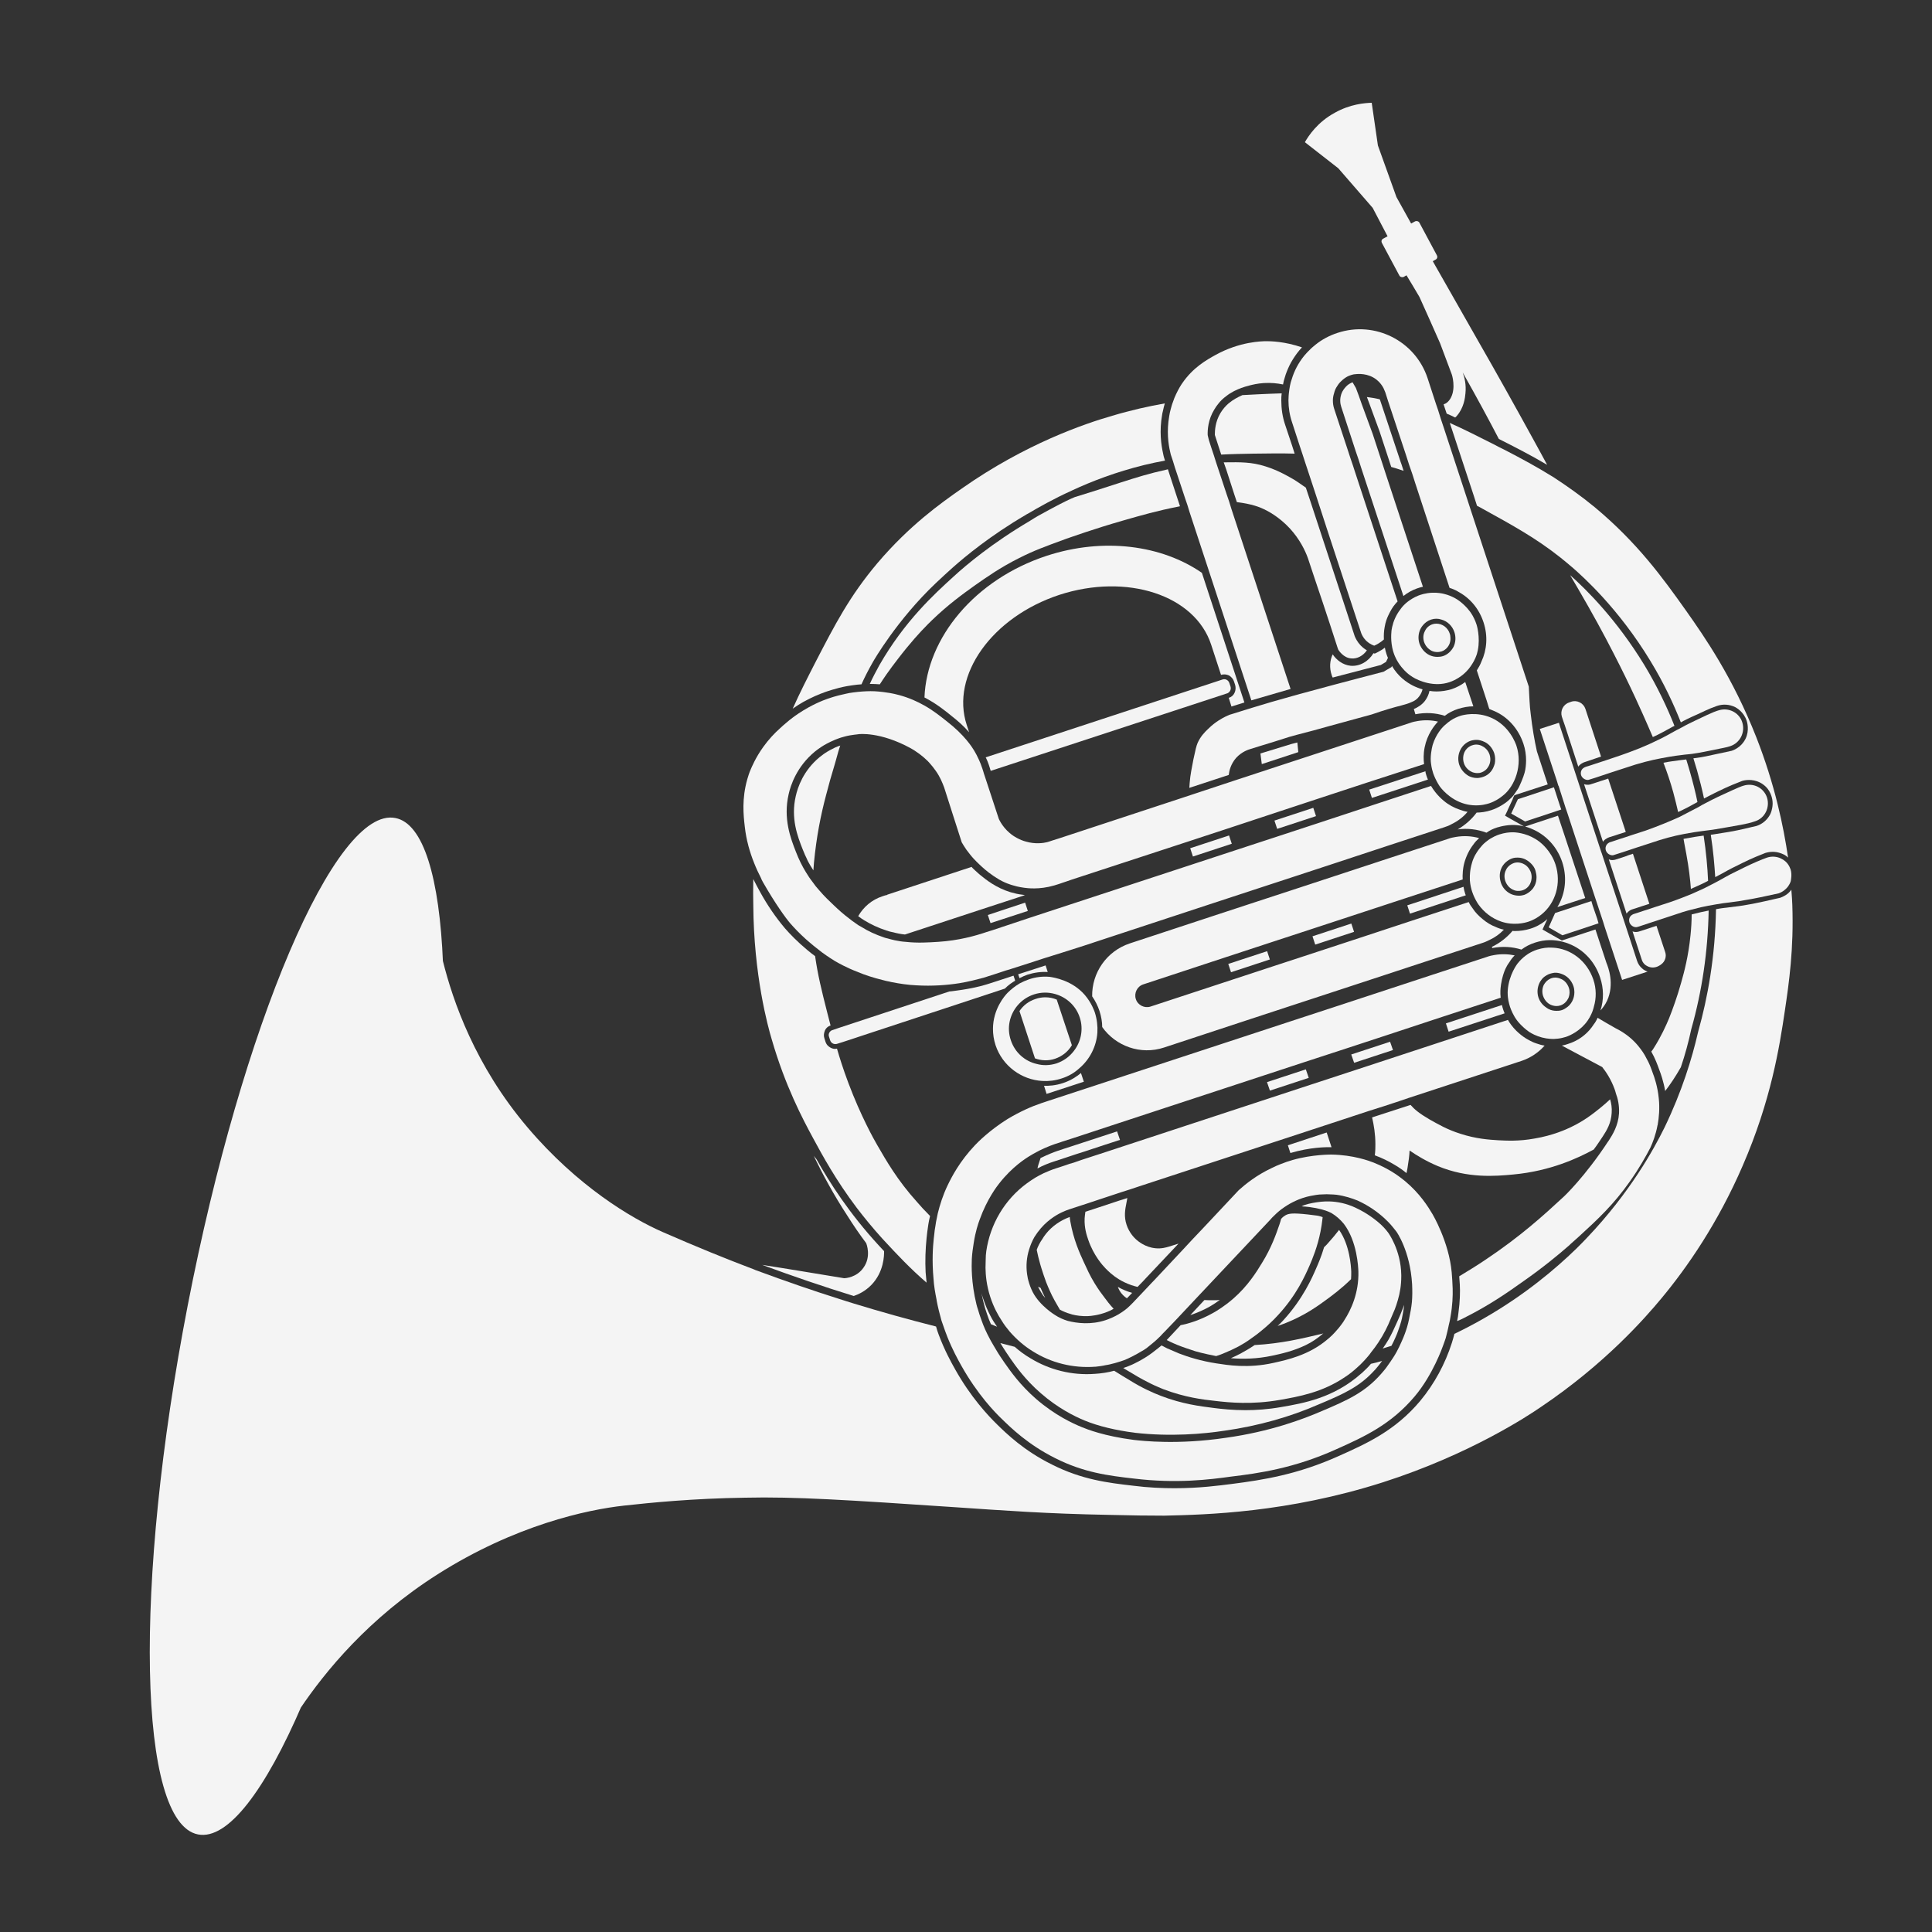 <svg fill="#F4F4F4" xmlns="http://www.w3.org/2000/svg" xmlns:xlink="http://www.w3.org/1999/xlink" version="1.1" x="0px" y="0px" viewBox="0 0 100 100" style="enable-background:new 0 0 100 100;" xml:space="preserve"><rect x="0" y="0" width="100" height="100" fill="#333333" stroke="none"/><path d="M45.09,66.52c-0.322,0.327-0.677,0.484-0.9,0.56  c-1.56-0.48-3.14-1.02-4.74-1.61c1.42,0.22,2.83,0.46,4.24,0.69c0.08,0,0.65-0.04,1-0.54  c0.42-0.58,0.16-1.24,0.14-1.28c-0.33-0.44-0.66-0.92-0.98-1.43  c-0.7-1.07-1.26-2.11-1.73-3.08L42.26,60C42.94,61.21,43.96,62.81,45.5,64.48  c0.09,0.09,0.17,0.19,0.26,0.28C45.764,64.96,45.759,65.841,45.09,66.52z"></path><path d="M55.48,54.1c-0.19,0.32-0.49,0.57-0.87,0.7  c-0.35,0.12-0.72,0.1-1.04-0.02l-0.8-2.44v-0.01c0.19-0.29,0.48-0.51,0.82-0.62  c0.17-0.06,0.34-0.09,0.51-0.09c0.21,0,0.41,0.04,0.6,0.12V51.75L55.48,54.1z"></path><path d="M56.1,55.99l-1.93,0.63l-0.13-0.42c0.226,0.008,0.578-0.007,0.98-0.14  c0.44-0.145,0.75-0.369,0.93-0.52L56.1,55.99z"></path><polygon points="53.2,47.15 51.27,47.78 51.13,47.36 53.06,46.72 "></polygon><path d="M54.23,50.31c-0.35-0.02-0.71,0.03-1.05,0.14  C53.04,50.5,52.9,50.56,52.77,50.63c-0.023-0.067-0.047-0.133-0.07-0.2  c0.47-0.15,0.95-0.31,1.42-0.46L54.23,50.31z"></path><path d="M64.41,36.36l-0.67,0.21L63.6,36.12c0.14-0.04,0.24-0.13,0.3-0.26  s0.07-0.27,0.03-0.41l-0.06-0.18c-0.04-0.13-0.14-0.24-0.26-0.31  c-0.13-0.06-0.28-0.07-0.41-0.03L62.69,33.37c-0.84-2.57-4.36-3.72-7.86-2.58  C51.34,31.94,49.19,34.96,50.04,37.53l0.12,0.37c-0.26-0.3-0.57-0.58-0.93-0.86  c-0.33-0.27-0.78-0.63-1.38-0.94c0.12-3.09,2.61-6.11,6.32-7.33  c2.96-0.97,5.97-0.55,8.04,0.88L64.41,36.36z"></path><rect x="65.987" y="42.139" transform="matrix(0.95 -0.312 0.312 0.95 -9.87 23.029)" width="2.116" height="0.452"></rect><rect x="67.957" y="48.129" transform="matrix(0.95 -0.312 0.312 0.95 -11.641 23.943)" width="2.116" height="0.452"></rect><polygon points="72.1,54.35 70.09,55.01 69.94,54.58 71.95,53.92 "></polygon><rect x="61.627" y="43.569" transform="matrix(0.95 -0.312 0.312 0.95 -10.534 21.741)" width="2.116" height="0.452"></rect><rect x="63.597" y="49.559" transform="matrix(0.95 -0.312 0.312 0.95 -12.304 22.654)" width="2.116" height="0.452"></rect><polygon points="67.74,55.79 65.73,56.45 65.58,56.01 67.59,55.35 "></polygon><path d="M68.92,59.38c-0.3-0.01-1.11,0-2.13,0.3l-0.13-0.4l2-0.66h0.01L68.92,59.38z  "></path><path d="M71.84,34.05l-0.1,0.21l-0.27,0.16c-0.82,0.21-1.65,0.43-2.49,0.65  c-0.02-0.04-0.04-0.08-0.05-0.12c-0.13-0.38-0.1-0.77,0.05-1.08  c0.18,0.27,0.51,0.55,0.93,0.59C70.38,34.5,70.83,34.24,71.09,33.81l0.07,0.02l0.14-0.07  c0.13-0.07,0.26-0.14,0.38-0.24c0.02,0.12,0.05,0.23,0.09,0.35  C71.79,33.93,71.81,33.99,71.84,34.05z"></path><path d="M77.88,52.45l-2.9,0.95l-0.14-0.43l2.9-0.95  c0.01,0.07,0.04,0.15,0.06,0.22C77.82,52.31,77.85,52.38,77.88,52.45z"></path><path d="M75.87,46.34l-2.89,0.95l-0.14-0.43L75.75,45.9c0.02,0.12,0.05,0.25,0.09,0.37  C75.85,46.29,75.86,46.32,75.87,46.34z"></path><path d="M73.91,40.35l-2.9,0.95L70.87,40.87l2.91-0.95  c0,0.07,0.03,0.15,0.05,0.22C73.85,40.21,73.88,40.28,73.91,40.35z"></path><polygon points="67.2,38.93 65.31,39.55 65.24,39 66.84,38.51 67.15,38.43 "></polygon><path d="M58.6,66.92l-0.27,0.28c-0.061-0.039-0.131-0.091-0.2-0.16  c-0.154-0.155-0.231-0.321-0.27-0.43C58.07,66.73,58.32,66.84,58.6,66.92z"></path><path d="M63.14,67.28c-0.16,0.12-0.32,0.23-0.51,0.34  c-0.32,0.18-0.66,0.33-1.02,0.45l0.73-0.78c0.15,0.01,0.31,0.01,0.48,0.01  C62.93,67.3,63.04,67.3,63.14,67.28z"></path><path d="M69.94,65.82c0,0.14,0,0.27-0.01,0.39C69.41,66.72,68.94,67.06,68.67,67.26  c-0.41,0.3-0.96,0.7-1.75,1.06C66.7,68.42,66.44,68.53,66.13,68.63  c0.11-0.1,0.21-0.2,0.31-0.31c1.01-1.11,1.48-2.2,1.68-2.66  c0.11-0.25,0.27-0.62,0.41-1.09V64.56c0.09-0.08,0.16-0.16,0.23-0.24  c0.2-0.22,0.38-0.44,0.55-0.66C69.86,64.43,69.93,65.55,69.94,65.82z"></path><path d="M83.42,57.61c-0.03,0.52-0.25,0.89-0.46,1.21  c-0.16,0.24-0.31,0.47-0.47,0.68c-0.81,0.44-2.23,1.11-4.15,1.29  C77.4,60.88,75.98,61,74.43,60.36c-0.6-0.25-1.11-0.56-1.47-0.81  c-0.01,0.25-0.05,0.56-0.11,0.92c-0.01,0.07-0.03,0.16-0.05,0.25  c-0.18-0.15-0.38-0.29-0.6-0.42c-0.33-0.2-0.68-0.37-1.04-0.5C71.19,59.56,71.19,59.37,71.19,59.23  c0-0.53-0.08-1-0.17-1.39l0.02-0.01l1.54-0.5L73.01,57.19c0.2,0.23,0.45,0.44,0.98,0.75  c0.45,0.25,0.9,0.52,1.59,0.74c0.83,0.27,1.5,0.31,1.97,0.34c0.42,0.02,1.06,0.06,1.88-0.09  c0.96-0.16,1.65-0.48,1.88-0.59c0.69-0.33,1.14-0.69,1.49-0.97  c0.2-0.16,0.38-0.32,0.54-0.47C83.4,57.1,83.44,57.34,83.42,57.61z"></path><path d="M61,64.37l-0.52,0.55l-1.18,1.25l-0.11,0.12l-0.31,0.32  c-0.194-0.045-0.432-0.119-0.69-0.244c-0.19-0.092-0.35-0.193-0.48-0.286  c-0.123-0.091-0.295-0.229-0.48-0.42c-0.161-0.166-0.621-0.673-0.9-1.48  c-0.09-0.26-0.21-0.63-0.19-1.11c0.01-0.12,0.02-0.24,0.04-0.35l0.43-0.14L57.94,62.14  c0.137-0.043,0.273-0.087,0.41-0.13c-0.01,0.08-0.03,0.15-0.04,0.22  c-0.08,0.39-0.14,0.74,0,1.16c0.13,0.4,0.38,0.66,0.49,0.76  C58.91,64.25,59.28,64.56,59.81,64.61c0.31,0.03,0.54-0.04,0.71-0.09  C60.66,64.48,60.82,64.43,61,64.37z"></path><path d="M53.05,46.33L52.94,46.37L51.01,47l-4.17,1.37c-0.2-0.02-0.41-0.06-0.63-0.12  h-0.01c-0.11-0.02-0.21-0.05-0.33-0.09c-0.43-0.14-0.8-0.32-1.13-0.52  C44.63,47.57,44.52,47.5,44.42,47.42c0.27-0.47,0.7-0.85,1.26-1.03  c0.09-0.03,0.17-0.06,0.25-0.07L45.92,46.31l4.37-1.44c0.013,0.017,0.027,0.033,0.04,0.05  c0.09,0.09,0.18,0.17,0.27,0.25c0.05,0.05,0.1,0.09,0.15,0.13  c0.28,0.23,0.8,0.65,1.55,0.88c0.21,0.06,0.42,0.11,0.62,0.13  C52.97,46.32,53.01,46.32,53.05,46.33z"></path><path d="M70.75,33.66c-0.2,0.29-0.51,0.45-0.81,0.42  c-0.41-0.03-0.64-0.41-0.67-0.45c-0.013-0.037-0.027-0.073-0.04-0.11  c-0.25-0.78-0.51-1.57-0.77-2.35C68.2,30.4,67.94,29.63,67.69,28.87  c-0.14-0.38-0.41-0.95-0.92-1.51c-0.59-0.64-1.21-0.94-1.34-1  c-0.22-0.11-0.65-0.28-1.41-0.37l-0.13-0.39l-0.42-1.3l-0.13-0.37h0.07  c0.8-0.01,1.37-0.02,2.09,0.21c0.68,0.21,1.24,0.55,1.5,0.7  c0,0,0.27,0.17,0.59,0.4l0.23,0.69l2.3,7c0.05,0.12,0.14,0.3,0.3,0.47l0.03,0.03  C70.55,33.53,70.66,33.61,70.75,33.66z"></path><path d="M61.076,26.202c-0.011,0.003-0.022,0.007-0.033,0.009  C61.029,26.215,61.015,26.218,61,26.22C59.88,26.44,59.08,26.67,58.14,26.94  c-1.57,0.45-2.66,0.85-2.96,0.95C54.06,28.3,53.51,28.5,52.76,28.88  c-1.02,0.51-1.73,1.02-2.33,1.44c-0.57,0.41-1.33,0.95-2.2,1.79  c-0.03,0.03-0.07,0.07-0.12,0.12c-0.04,0.04-0.1,0.09-0.15,0.15  c-0.33,0.33-0.86,0.91-1.48,1.72c-0.21,0.27-0.41,0.54-0.6,0.81  c-0.12,0.17-0.23,0.34-0.34,0.51h-0.01c-0.14-0.01-0.29-0.02-0.43-0.02h-0.08  c0.14-0.31,0.31-0.63,0.49-0.96c1.31-2.29,2.84-3.68,3.85-4.6C50,29.25,51.37,28.1,53.31,26.96  c0.02-0.02,0.05-0.03,0.08-0.05c0.206-0.137,0.453-0.273,0.953-0.543  c0.762-0.41,1.064-0.544,1.272-0.631c0.006-0.003,0.011-0.005,0.015-0.006  c0.62-0.19,1.41-0.44,2.39-0.76c0.84-0.27,1.45-0.46,2.31-0.65  c0.04-0.01,0.08-0.02,0.12-0.03l0.12,0.37l0.39,1.19C60.999,25.967,61.038,26.085,61.076,26.202z"></path><path d="M83.18,51.8c-0.1,0.21-0.22,0.37-0.34,0.5  c0.18-0.55,0.17-1.15-0.02-1.71c-0.23-0.7-0.7-1.27-1.33-1.61  c-0.4-0.21-0.83-0.32-1.26-0.32h-0.01c-0.26,0-0.52,0.05-0.77,0.13  s-0.49,0.2-0.7,0.36C78.27,49,77.76,48.97,77.24,49.07l-0.02-0.06  C77.64,48.81,78,48.52,78.29,48.18C78.33,48.19,78.38,48.19,78.42,48.19c0.26,0,0.53-0.04,0.79-0.12  c0.194-0.06,0.329-0.129,0.369-0.149c0.14-0.071,0.254-0.146,0.341-0.211  c0.06-0.05,0.12-0.09,0.17-0.14l-0.13,0.28L79.95,47.87l-0.11,0.24L80.08,48.25l0.02,0.01  l0.74,0.42l1.74-0.57l0.57,1.73C83.24,50.06,83.58,50.93,83.18,51.8z"></path><path d="M75.01,33.36c-0.035,0.074-0.11,0.199-0.253,0.29  c-0.045,0.029-0.095,0.052-0.147,0.07C74.44,33.77,74.25,33.76,74.09,33.68  c-0.18-0.1-0.31-0.25-0.38-0.45c-0.06-0.19-0.05-0.39,0.04-0.56  c0.08-0.18,0.22-0.3,0.4-0.36c0.06-0.02,0.13-0.03,0.2-0.03  c0.3,0,0.59,0.2,0.69,0.52c0.02,0.05,0.03,0.11,0.03,0.16  C75.079,33.024,75.093,33.185,75.01,33.36z"></path><path d="M76.26,36.56c-0.27,0-0.52,0.05-0.78,0.13  c-0.26,0.08-0.49,0.2-0.7,0.36c-0.49-0.16-1.01-0.18-1.52-0.08l-0.08-0.27  c0.21-0.09,0.42-0.22,0.58-0.43c0.11-0.15,0.19-0.32,0.23-0.51  c0.12,0.02,0.24,0.03,0.36,0.03c0.26,0,0.53-0.04,0.79-0.12  c0.26-0.09,0.49-0.21,0.7-0.37L76.26,36.56z"></path><path d="M77.58,22.72c-0.51-0.98-1.13-2.13-1.87-3.44c0.09,0.24,0.19,0.63,0.14,1.09  c-0.02,0.23-0.08,0.73-0.44,1.15c-0.03,0.03-0.05,0.06-0.09,0.09  c-0.15-0.08-0.3-0.14-0.44-0.2l-0.16-0.48c0.13-0.04,0.27-0.14,0.38-0.35  c0.26-0.5,0.06-1.17,0.04-1.21c-0.2-0.54-0.4-1.07-0.6-1.6  C74.19,16.97,73.83,16.17,73.47,15.37c-0.109-0.186-0.22-0.373-0.332-0.561  c-0.113-0.188-0.225-0.374-0.338-0.559l-0.14,0.08c-0.08,0.04-0.19,0.01-0.23-0.07  l-0.9-1.68c-0.05-0.09-0.02-0.19,0.07-0.23l0.22-0.12l-0.77-1.47l-1.78-2.05  l-1.73-1.35c0.19-0.33,0.65-1.04,1.56-1.53C69.89,5.39,70.63,5.33,71,5.32l0.32,2.21  l0.96,2.67l0.76,1.37l0.2-0.11c0.08-0.04,0.19-0.01,0.23,0.07L74.37,13.21  c0.05,0.09,0.02,0.19-0.07,0.23l-0.14,0.08c0.78,1.38,1.57,2.75,2.35,4.13  c0.97,1.69,1.93,3.41,2.89,5.16c0.23,0.41,0.45,0.83,0.68,1.25  C79.22,23.55,78.39,23.13,77.58,22.72z"></path><path d="M86.67,37.57c-0.07,0.03-0.14,0.07-0.21,0.11  c-0.28,0.15-0.55,0.31-0.91,0.47c-0.08-0.19-0.17-0.39-0.26-0.6  c-0.26-0.59-0.86-1.97-1.78-3.75c-0.49-0.96-1.1-2.08-1.83-3.33  c-0.14-0.24-0.28-0.48-0.41-0.7c0.86,0.76,2.42,2.32,3.84,4.65  C85.8,35.56,86.3,36.64,86.67,37.57z"></path><path d="M87.86,41.51c-0.04,0.03-0.08,0.05-0.12,0.07  c-0.27,0.15-0.53,0.29-0.88,0.45c-0.07-0.32-0.16-0.66-0.25-1.01  c-0.15-0.54-0.31-1.02-0.51-1.54c0.34-0.07,0.62-0.1,0.92-0.14  c0.08-0.01,0.17-0.02,0.25-0.03c0.01,0,0.01,0,0.01,0c0.08,0.25,0.14,0.47,0.2,0.67  C87.63,40.51,87.76,41.02,87.86,41.51z"></path><path d="M88.41,45.59c-0.12,0.07-0.25,0.13-0.4,0.2  c-0.11,0.05-0.28,0.13-0.49,0.22c-0.01-0.13-0.02-0.25-0.03-0.36c-0.07-0.69-0.15-1.17-0.31-2  c-0.01-0.07-0.03-0.15-0.04-0.23c0.04-0.01,0.08-0.01,0.11-0.02  c0.36-0.07,0.64-0.11,0.93-0.15C88.31,44.11,88.38,44.9,88.41,45.59z"></path><path d="M88.44,47.13c-0.04,2.11-0.34,4.16-0.9,6.14  C87.4,53.93,87.22,54.59,87,55.24c-0.28,0.49-0.54,0.88-0.81,1.23  c-0.09-0.51-0.23-0.9-0.3-1.08c-0.1-0.28-0.22-0.61-0.42-0.96  c0.05-0.06,0.1-0.13,0.14-0.2c0.38-0.6,0.62-1.14,0.78-1.52c0.19-0.48,0.42-1.11,0.63-1.86  c0.15-0.53,0.37-1.34,0.48-2.44c0.04-0.39,0.06-0.75,0.06-1.08  C87.91,47.24,88.22,47.17,88.44,47.13z"></path><path d="M85.8,58.23c-0.01,0.01-0.01,0.02-0.01,0.03  c-0.09,0.47-0.24,0.87-0.37,1.15c-0.23,0.44-0.57,1.05-1.05,1.73  c-0.85,1.21-1.67,1.97-2.63,2.85c-0.13,0.12-0.29,0.26-0.47,0.42  c-0.01,0.02-0.03,0.03-0.05,0.05c-0.56,0.49-1.36,1.15-2.36,1.85  C78.03,66.9,77.12,67.54,75.81,68.2c-0.13,0.07-0.26,0.13-0.39,0.18  c0.03-0.15,0.06-0.3,0.07-0.44c0.08-0.58,0.09-1.08,0.07-1.45  c-0.01-0.16-0.02-0.3-0.03-0.42V66.06c0.41-0.25,0.86-0.52,1.32-0.83  c1.86-1.24,3.04-2.32,4.1-3.3c0,0,1.08-1.01,2.3-2.87h0.01v-0.01  c0-0.01,0.01-0.02,0.02-0.03c0.19-0.3,0.48-0.76,0.52-1.39  c0.02-0.41-0.06-0.77-0.16-1.03C83.62,56.51,83.59,56.43,83.57,56.37  c-0.19-0.52-0.45-0.9-0.64-1.14c-0.7-0.37-1.39-0.74-2.09-1.11  c0.11-0.02,0.22-0.05,0.33-0.09c0.06-0.02,0.11-0.04,0.17-0.06  c0.48-0.19,0.88-0.52,1.16-0.96c0.08-0.1,0.14-0.21,0.19-0.33  c0.31,0.19,0.62,0.36,0.93,0.54c0.59,0.29,0.96,0.66,1.16,0.9  c0.19,0.23,0.34,0.45,0.44,0.66c0.15,0.26,0.24,0.51,0.32,0.74  C85.63,55.75,85.8,56.24,85.86,56.87C85.91,57.37,85.87,57.83,85.8,58.23z"></path><path d="M54.1,67.18c-0.005-0.005-0.012-0.012-0.02-0.021  c-0.065-0.071-0.119-0.145-0.2-0.282c-0.043-0.073-0.095-0.166-0.15-0.276  c0.04,0.02,0.09,0.04,0.13,0.06c0.06,0.15,0.14,0.31,0.22,0.48  C54.087,67.153,54.093,67.167,54.1,67.18z"></path><path d="M92.38,52.34c-0.27,1.82-0.71,4.62-2.18,8c-1.28,2.96-2.87,5.26-4.22,6.88  c-0.79,0.95-2.87,3.35-6.23,5.61c-0.64,0.44-3.67,2.45-8.16,3.89  c-4.94,1.58-9.16,1.68-11.33,1.73c-0.86,0-1.6-0.01-2.85-0.04  c-3.26-0.06-5.35-0.22-8.02-0.4c-5.5-0.37-8.26-0.55-10.82-0.49  c-2.72,0.04-4.91,0.26-6.27,0.41c-1.923,0.212-5.632,1.009-9.64,3.55  c-3.586,2.274-5.839,5.049-7.131,6.967c0.037-0.072,0.074-0.145,0.111-0.217  c-1.91,4.44-3.85,7.02-5.39,6.72c-3.11-0.6-3.35-12.87-0.53-27.4  c2.82-14.53,7.64-25.82,10.74-25.21c1.46,0.27,2.29,3.1,2.47,7.52  c-0.002-0.04-0.004-0.081-0.006-0.121c0.517,2.074,1.667,5.421,4.386,8.621  c2.588,3.045,5.371,4.701,6.99,5.41c1.69,0.74,3.28,1.39,4.74,1.94  c0.01,0.01,0.03,0.01,0.04,0.02c1.62,0.6,3.08,1.1,4.35,1.5  c0.26,0.09,0.52,0.16,0.76,0.24c1.44,0.44,2.73,0.8,4.26,1.19  c0.04,0.15,0.09,0.3,0.14,0.43c0.3,0.8,0.63,1.4,0.85,1.79  c0.8,1.43,1.7,2.39,2.16,2.84c0.49,0.48,1.39,1.36,2.84,2.08  c1.56,0.79,2.91,0.95,4.21,1.1c0.78,0.1,1.5,0.13,2.15,0.13c1.3,0,2.31-0.14,2.95-0.22  c1.64-0.21,3.42-0.49,5.55-1.45c1.43-0.64,2.91-1.3,4.21-2.85  c0.73-0.88,1.29-1.91,1.64-3.01c0.05-0.15,0.09-0.31,0.13-0.46  c0.5-0.24,1.02-0.51,1.54-0.81c2.11-1.21,3.7-2.56,4.76-3.59  c0.05-0.05,0.09-0.09,0.13-0.13C81.86,64.36,82,64.22,82.13,64.08  c2.26-2.37,3.49-4.64,4.01-5.69c0-0.01,0.01-0.01,0.01-0.02  c0.91-1.88,1.43-3.6,1.73-4.9c0.01-0.04,0.02-0.08,0.03-0.12  c0.47-1.68,0.87-3.81,0.91-6.29c0.13-0.03,0.25-0.04,0.37-0.06  c0.11-0.01,0.22-0.03,0.33-0.04c0.114-0.012,0.265-0.03,0.442-0.054  c0.105-0.015,0.367-0.049,0.758-0.126c0.46-0.09,0.85-0.18,1.15-0.25l0.27-0.06  c0.08-0.03,0.15-0.06,0.22-0.1c0.15-0.08,0.27-0.19,0.36-0.32  c0.03,0.33,0.04,0.6,0.05,0.78C92.85,49.13,92.6,50.86,92.38,52.34z"></path><path d="M48.14,62.94c-0.04,0.16-0.07,0.3-0.09,0.44  c-0.04,0.26-0.07,0.49-0.09,0.7c-0.06,0.59-0.08,1.18-0.05,1.77  c0.02,0.18,0.03,0.36,0.05,0.54c-0.84-0.72-1.54-1.47-2.18-2.16  C45.75,64.19,45.71,64.16,45.68,64.12c-0.01-0.01-0.01-0.01-0.02-0.02  c-0.49-0.54-0.93-1.08-1.32-1.59c-1.07-1.42-1.77-2.7-2.26-3.61  c-0.53-0.98-1.44-2.69-2.14-5.12c-0.19-0.63-0.93-3.31-0.95-6.95c-0.01-0.36-0.01-0.81,0-1.33  c0.055,0.109,0.111,0.219,0.17,0.33c0.067,0.126,0.133,0.25,0.2,0.37  c0.36,0.65,0.78,1.27,1.27,1.85c0.27,0.31,0.65,0.7,1.14,1.11  c0.13,0.11,0.27,0.22,0.42,0.33c0.14,0.98,0.33,1.75,0.62,2.89  c0.06,0.23,0.12,0.46,0.18,0.7c-0.16,0.05-0.27,0.17-0.31,0.31  C42.64,53.5,42.63,53.62,42.67,53.74l0.06,0.19c0.03,0.09,0.09,0.18,0.16,0.23  c0.051,0.043,0.175,0.134,0.34,0.13c0.034-0.001,0.064-0.005,0.092-0.012  c0.131,0.455,0.322,1.064,0.588,1.772c0.647,1.721,1.327,2.93,1.49,3.21  c0.47,0.81,1.04,1.82,2.07,2.96C47.64,62.42,47.87,62.67,48.14,62.94z"></path><path d="M92.55,44.39c-0.07-0.07-0.15-0.13-0.24-0.17  C92.25,44.19,92.19,44.17,92.13,44.15c-0.24-0.08-0.5-0.08-0.76,0c-0.25,0.1-0.67,0.26-1.19,0.52  c-0.39,0.19-0.69,0.34-0.95,0.49c-0.086,0.047-0.173,0.094-0.26,0.14  c-0.063,0.034-0.127,0.067-0.19,0.1c-0.04-0.62-0.1-1.36-0.23-2.19  c0.034-0.005,0.087-0.014,0.151-0.024c0.371-0.058,0.704-0.112,0.789-0.126  c0.206-0.034,0.572-0.103,1.17-0.25l0.26-0.06c0.31-0.1,0.56-0.32,0.71-0.61  c0.03-0.06,0.05-0.13,0.07-0.19V41.94c0.07-0.24,0.07-0.49-0.01-0.73  c-0.022-0.067-0.073-0.221-0.191-0.376c-0.031-0.041-0.168-0.215-0.409-0.334  c-0.394-0.195-0.794-0.126-0.94-0.07c-0.26,0.1-0.67,0.26-1.2,0.52  c-0.15,0.07-0.28,0.14-0.4,0.2c-0.02,0.01-0.04,0.02-0.06,0.03  c-0.1,0.05-0.2,0.1-0.29,0.15C88.1,40.86,87.98,40.38,87.84,39.88  c-0.06-0.19-0.12-0.4-0.19-0.63c0.04-0.004,0.104-0.012,0.182-0.023  c0.345-0.047,0.564-0.1,1.021-0.199c0.116-0.025,0.295-0.063,0.516-0.109l0.27-0.06  c0.193-0.068,0.362-0.176,0.499-0.319c0.12-0.126,0.185-0.248,0.211-0.301  c0.215-0.44,0.076-0.88,0.06-0.93c-0.152-0.461-0.521-0.668-0.6-0.71  c-0.29-0.14-0.62-0.17-0.94-0.06c-0.468,0.161-0.708,0.303-1.2,0.52  c-0.029,0.013-0.187,0.082-0.354,0.165c-0.086,0.043-0.174,0.089-0.174,0.089  C87.082,37.345,87.033,37.372,87,37.39c-0.37-0.94-0.87-2.02-1.57-3.17  c-1.66-2.74-3.51-4.38-4.01-4.82c-0.22-0.19-0.44-0.37-0.65-0.54  c-1.26-1-2.46-1.66-4.02-2.52c-0.1-0.06-0.2-0.11-0.3-0.16l-0.17-0.53L75.2,22.37  l-0.16-0.48c0.74,0.33,1.47,0.7,2.28,1.11c0.19,0.1,0.38,0.2,0.57,0.29  c0.83,0.43,1.67,0.88,2.55,1.43c0.67,0.44,1.37,0.93,2.1,1.53  c2.22,1.85,3.53,3.67,4.71,5.33c0.99,1.4,2.44,3.49,3.66,6.59  C91.86,40.59,92.32,42.79,92.55,44.39z"></path><path d="M67.01,23.48c-0.68-0.02-1.36-0.01-2.07,0h-0.05  c-0.58,0.01-1.13,0.02-1.68,0.05l-0.12-0.37l-0.13-0.4c-0.027-0.083-0.053-0.167-0.08-0.25  c0-0.23,0.02-0.68,0.29-1.13c0.12-0.2,0.27-0.37,0.42-0.5c0.24-0.2,0.49-0.33,0.72-0.43  c0.01,0,0.02,0,0.02,0c0.25-0.01,0.51-0.03,0.76-0.04c0.44-0.02,0.86-0.04,1.25-0.05  c-0.02,0.13-0.02,0.25-0.02,0.37c0,0.43,0.06,0.85,0.2,1.26c0.123,0.37,0.247,0.74,0.37,1.11  L67.01,23.48z"></path><path d="M60.3,23.84c-0.34,0.06-0.7,0.14-1.08,0.23  c-1.46,0.36-2.71,0.84-3.72,1.31c-0.007,0.003-0.013,0.007-0.02,0.01  c-0.97,0.44-1.74,0.88-2.28,1.2c-0.02,0.01-0.04,0.02-0.06,0.03  C53.13,26.63,53.12,26.63,53.11,26.64c-1.866,1.09-3.177,2.187-3.78,2.722  c-0.106,0.094-0.22,0.198-0.22,0.198s-0.359,0.325-0.66,0.61C46.409,32.102,45.19,34.25,45.19,34.25  c-0.23,0.4-0.43,0.79-0.6,1.17c-0.054,0.003-0.129,0.008-0.219,0.018  c-0.107,0.011-0.188,0.023-0.285,0.037c-0,0-0.141,0.021-0.255,0.041  c-0.537,0.095-1.121,0.304-1.121,0.304c-0.313,0.112-0.694,0.271-1.11,0.5  c-0.09,0.051-0.183,0.107-0.277,0.166c-0.103,0.065-0.2,0.13-0.292,0.194  c0.37-0.83,0.77-1.61,1.18-2.41c0.99-1.91,1.75-3.4,3.21-5.13  c1.65-1.94,3.25-3.08,4.37-3.86c3.29-2.31,6.35-3.35,7.78-3.76  c0.97-0.29,1.87-0.49,2.72-0.64c-0.04,0.13-0.07,0.26-0.1,0.4  c-0.02,0.06-0.03,0.13-0.04,0.19c-0.15,0.85-0.05,1.56,0.05,2c0.01,0.07,0.03,0.13,0.04,0.18  L60.3,23.84z"></path><path d="M72.65,24.37c-0.14-0.05-0.28-0.09-0.43-0.14  c-0.07-0.02-0.14-0.04-0.21-0.06L71.87,23.74l-0.46-1.4l-0.51-1.39L70.75,20.55  c0.19,0.02,0.39,0.06,0.59,0.1c0.03,0.01,0.05,0.01,0.08,0.02L71.56,21.09  c0.313,0.943,0.627,1.887,0.94,2.83c0.013,0.037,0.027,0.073,0.04,0.11L72.65,24.37z"></path><path d="M57.64,67.74c-0.11,0.07-0.22,0.12-0.35,0.17  c-0.43,0.165-0.799,0.205-0.984,0.212c-0.32,0.012-0.594-0.03-0.806-0.083  c-0.162-0.043-0.338-0.104-0.52-0.19c-0.041-0.02-0.081-0.04-0.12-0.06  C54.81,67.7,54.76,67.62,54.71,67.53c-0.04-0.07-0.08-0.14-0.12-0.21  c-0.108-0.189-0.178-0.345-0.24-0.48c-0.06-0.13-0.129-0.288-0.2-0.47  c-0.102-0.276-0.182-0.521-0.246-0.726c-0.019-0.063-0.04-0.128-0.064-0.214  c-0.078-0.272-0.136-0.521-0.18-0.74c0.07-0.19,0.16-0.37,0.28-0.54  c0.24-0.41,0.61-0.76,1.07-1c0.11-0.06,0.23-0.11,0.36-0.16  c0,0.08,0.02,0.15,0.03,0.23c0.16,0.93,0.49,1.66,0.69,2.09  c0.18,0.386,0.319,0.71,0.573,1.123c0.193,0.315,0.38,0.569,0.527,0.757  c0.058,0.081,0.121,0.165,0.19,0.25C57.468,67.549,57.555,67.649,57.64,67.74z"></path><path d="M52.543,50.763c-0.076,0.043-0.158,0.095-0.243,0.157  c-0.115,0.085-0.212,0.171-0.29,0.25L43.61,53.94l-0.29,0.09c-0.03,0.01-0.04,0.01-0.07,0.01  c-0.12,0.01-0.24-0.07-0.28-0.19l-0.06-0.19c-0.05-0.13,0.02-0.27,0.14-0.33  c0.117-0.04,0.233-0.08,0.35-0.12L49.13,51.32c0.991-0.109,1.571-0.256,1.88-0.35  c0.142-0.043,0.636-0.199,1.18-0.38C52.28,50.56,52.37,50.53,52.46,50.5  c0.023,0.07,0.047,0.14,0.07,0.21C52.534,50.728,52.539,50.745,52.543,50.763z"></path><path d="M78.16,42.37L78.87,42.77c-0.249-0.062-0.457-0.072-0.6-0.07  c-0.14,0.002-0.252,0.018-0.317,0.027c-0.191,0.027-0.349,0.068-0.463,0.103  c-0.2,0.06-0.38,0.15-0.55,0.27c-0.48-0.18-0.99-0.24-1.49-0.17  c0.39-0.23,0.72-0.52,0.98-0.87c0.203-0.003,0.474-0.03,0.77-0.13  c0.33-0.111,0.569-0.271,0.68-0.346c0.008-0.006,0.015-0.01,0.02-0.014  c0.13-0.09,0.25-0.2,0.36-0.31c0.01-0.01,0.03-0.03,0.05-0.06  c0.03-0.03,0.06-0.07,0.09-0.12c0.04-0.06,0.08-0.12,0.13-0.19  c0.04-0.06,0.08-0.12,0.11-0.19c0.176-0.377,0.28-0.687,0.308-0.856  c0.012-0.074,0.022-0.154,0.022-0.154c0.01-0.11,0.02-0.21,0.02-0.32  c0-0.29-0.04-0.59-0.14-0.88C78.58,37.69,78.01,37.08,77.31,36.79  c-0.073-0.03-0.147-0.06-0.22-0.09L77.06,36.62l-0.11-0.36l-0.51-1.56  c0.09-0.14,0.18-0.3,0.24-0.46c0.28-0.6,0.34-1.32,0.11-2.02  C76.57,31.54,76.12,30.98,75.5,30.64C75.48,30.63,75.47,30.62,75.45,30.61  c-0.14-0.08-0.28-0.14-0.42-0.18L73.25,25l-0.15-0.47c-0.053-0.153-0.107-0.307-0.16-0.46  l-0.17-0.53C72.51,22.757,72.25,21.973,71.99,21.19l-0.14-0.42l-0.13-0.41l-0.02-0.06  c-0.03-0.07-0.06-0.14-0.09-0.21c-0.063-0.121-0.171-0.286-0.35-0.43  c-0.451-0.364-0.994-0.307-1.12-0.29c-0.07,0-0.13,0.02-0.2,0.04  c-0.07,0.02-0.14,0.05-0.2,0.08c-0.11,0.06-0.22,0.14-0.31,0.23  c-0.09,0.08-0.16,0.17-0.22,0.27c-0.08,0.11-0.13,0.24-0.16,0.37  c-0.04,0.12-0.06,0.24-0.06,0.37c0,0.15,0.02,0.29,0.07,0.44L69.38,22.14l0.38,1.15l0.13,0.4  c0.047,0.137,0.093,0.273,0.14,0.41l0.08,0.25L71.75,29.34L72.34,31.13  c-0.026,0.026-0.062,0.064-0.103,0.111c-0.17,0.198-0.261,0.376-0.328,0.509  c-0.06,0.12-0.142,0.285-0.201,0.52c-0.016,0.062-0.029,0.125-0.039,0.19  C71.63,32.67,71.62,32.88,71.63,33.1c-0.072,0.064-0.161,0.133-0.27,0.2  c-0.082,0.05-0.16,0.089-0.23,0.12c-0.036-0.012-0.084-0.031-0.138-0.058  c-0.154-0.077-0.255-0.173-0.302-0.222c-0.128-0.133-0.195-0.272-0.23-0.36  c-0.02-0.06-0.04-0.12-0.06-0.18L68.68,27.37l-0.01-0.03c-0.173-0.533-0.347-1.067-0.52-1.6  c-0.08-0.243-0.16-0.487-0.24-0.73l-0.38-1.15l-0.12-0.37l-0.13-0.39L66.88,21.87  c-0.13-0.38-0.19-0.77-0.19-1.15c0-0.167,0.02-0.35,0.02-0.35c0.016-0.165,0.039-0.304,0.06-0.41  c0.02-0.11,0.05-0.22,0.09-0.33c0.13-0.44,0.35-0.85,0.64-1.21  c0.09-0.1,0.17-0.2,0.27-0.29c0.09-0.1,0.2-0.19,0.31-0.28  c0.33-0.27,0.72-0.48,1.15-0.62c1.93-0.64,4.02,0.41,4.66,2.34l0.44,1.35l0.1,0.29  L74.58,21.69c0.03,0.09,0.06,0.18,0.09,0.27l0.07,0.21l1.06,3.23l0.17,0.52L76.14,26.44  c0.997,3.033,1.993,6.067,2.99,9.1l0.02,0.39l0.02,0.37c0.01,0.21,0.03,0.43,0.06,0.66  c0.08,0.7,0.19,1.35,0.32,1.93c0.19,0.57,0.37,1.14,0.56,1.71l-1.63,0.53L78.38,41.17  c-0.03,0.06-0.06,0.12-0.08,0.18v0.01L78.03,41.94v0.01L78,42.01l-0.1,0.21l0.21,0.12  L78.16,42.37z"></path><path d="M80.74,46.71c0.31-0.65,0.35-1.39,0.12-2.09  c-0.23-0.69-0.7-1.26-1.33-1.6c-0.19-0.1-0.38-0.18-0.59-0.24l1.7-0.56  c0.11,0.33,0.22,0.66,0.33,0.99l1.08,3.27l-1.44,0.47  C80.66,46.87,80.7,46.79,80.74,46.71z"></path><path d="M82.74,47.79L82.5,47.87l-1.63,0.54L80.16,48c0.11-0.247,0.22-0.493,0.33-0.74  l1.63-0.54l0.25-0.08L82.44,46.88l0.23,0.67L82.74,47.79z"></path><polygon points="80.81,41.9 80.57,41.98 78.94,42.52 78.22,42.11 78.56,41.38 78.56,41.37   80.19,40.83 80.43,40.75 80.51,40.99 80.73,41.67 "></polygon><path d="M85.28,50.29l-1.32,0.43l-0.91-2.77l-0.07-0.23l-0.38-1.15l-0.08-0.24  L81.12,42.06l-0.08-0.23l-0.37-1.16h-0.01L80.59,40.44l-0.89-2.71L80.69,37.41l0.07,0.23  l0.83,2.53c0.427,1.3,0.853,2.6,1.28,3.9c0,0.01,0.01,0.02,0.01,0.03  c0.01,0.02,0.01,0.03,0.02,0.05l1.21,3.67l0.63,1.93c0.05,0.14,0.13,0.27,0.25,0.37  c0.05,0.05,0.11,0.09,0.17,0.12C85.2,50.26,85.24,50.28,85.28,50.29z"></path><path d="M85.99,49.91c-0.055,0.045-0.245,0.188-0.494,0.166  c-0.103-0.009-0.178-0.044-0.206-0.056c-0.14-0.06-0.26-0.18-0.31-0.34L84.5,48.21  c0.04,0.014,0.102,0.031,0.18,0.03c0.073-0.001,0.132-0.016,0.17-0.03  c0.093-0.03,0.187-0.06,0.28-0.09L85.37,48.04c0.123-0.04,0.247-0.08,0.37-0.12L86.19,49.28  C86.27,49.51,86.18,49.77,85.99,49.91z"></path><path d="M82.87,39.16L82.63,39.24c-0.217,0.073-0.433,0.147-0.65,0.22  c-0.027,0.013-0.053,0.027-0.08,0.04c-0.021,0.011-0.044,0.024-0.066,0.039  c-0.066,0.046-0.113,0.098-0.144,0.141L81,37.56l-0.08-0.23l-0.08-0.24  c-0.09-0.3,0.07-0.63,0.38-0.73l0.11-0.04c0.3-0.1,0.63,0.07,0.73,0.37L82.87,39.16z"></path><path d="M84.15,43.06l-0.24,0.08l-0.13,0.04l-0.24,0.08L83.31,43.33  c-0.017,0.007-0.033,0.013-0.05,0.02c-0.03,0.01-0.05,0.02-0.08,0.04  c-0.08,0.04-0.16,0.1-0.21,0.18l-0.98-2.98c0.06,0.02,0.12,0.03,0.19,0.03  c0.026,0,0.045-0.002,0.053-0.003c0.017-0.002,0.042-0.005,0.072-0.013  c0.02-0.005,0.036-0.01,0.045-0.014C82.443,40.56,82.537,40.53,82.63,40.5L82.87,40.42L83,40.38  l0.24-0.08L84.15,43.06z"></path><path d="M85.37,46.78L85.13,46.86L85,46.9l-0.24,0.08  c-0.093,0.03-0.187,0.06-0.28,0.09c-0.01,0.003-0.026,0.009-0.044,0.016  c-0.014,0.006-0.082,0.036-0.156,0.102c-0.025,0.023-0.058,0.056-0.09,0.101l-0.92-2.81  c0.045,0.02,0.107,0.04,0.18,0.04c0.059,0,0.113-0.012,0.135-0.017  c0.019-0.005,0.035-0.009,0.045-0.013c0.093-0.03,0.187-0.06,0.28-0.09l0.24-0.08l0.13-0.05  L84.52,44.19L85.37,46.78z"></path><path d="M62.85,21.2C62.53,21.72,62.5,22.25,62.51,22.52  c0.03,0.12,0.05,0.24,0.09,0.35l0.1,0.31l0.13,0.39L62.94,23.92  c0.183,0.553,0.367,1.107,0.55,1.66l0.13,0.38l0.12,0.39l3.06,9.31  c-0.677,0.197-1.353,0.393-2.03,0.59l-2.03-6.19l-1.17-3.56l-0.11-0.36l-0.12-0.35L60.94,24.58  l-0.12-0.36c-0.037-0.12-0.073-0.24-0.11-0.36l-0.03-0.09l-0.08-0.24  c-0.01-0.04-0.02-0.08-0.03-0.13c-0.1-0.41-0.19-1.08-0.05-1.87  c0.02-0.12,0.04-0.23,0.07-0.33c0.04-0.14,0.07-0.27,0.12-0.39  c0.05-0.15,0.1-0.28,0.16-0.4c0.14-0.3,0.27-0.5,0.32-0.57  c0.56-0.82,1.26-1.21,1.73-1.47c1.25-0.69,2.39-0.71,2.64-0.71  c0.2,0,0.93,0.01,1.83,0.32c-0.09,0.1-0.18,0.2-0.26,0.31  c-0.14,0.19-0.27,0.39-0.38,0.61c-0.1,0.21-0.19,0.42-0.25,0.64  c-0.04,0.12-0.07,0.24-0.09,0.36c-0.289-0.061-0.626-0.096-0.997-0.073  c-0.328,0.021-0.592,0.087-0.733,0.123c-0.175,0.044-0.321,0.091-0.43,0.13  c-0.24,0.09-0.53,0.22-0.79,0.43C63.31,20.62,63.17,20.75,63.05,20.91  C62.98,21,62.91,21.09,62.85,21.2z"></path><path d="M73.65,30.37c-0.186,0.041-0.427,0.115-0.682,0.258  c-0.128,0.072-0.237,0.149-0.328,0.222L70.44,24.17l-0.13-0.41c-0.047-0.137-0.093-0.273-0.14-0.41  l-0.75-2.3c-0.023-0.071-0.048-0.174-0.05-0.3c-0.002-0.096,0.009-0.282,0.11-0.48  c0.015-0.03,0.074-0.136,0.18-0.25c0.044-0.047,0.106-0.105,0.191-0.156  C69.904,19.831,69.956,19.807,70,19.79h0.01c0.057,0.097,0.113,0.193,0.17,0.29l0.15,0.4  L70.47,20.88l0.58,1.58l0.38,1.16l0.28,0.86L73.65,30.37z"></path><path d="M73.63,35.68c-0.03,0.12-0.08,0.24-0.17,0.36  C73.35,36.19,73.22,36.28,73.06,36.34c-0.15,0.07-0.32,0.12-0.51,0.17  C72.19,36.6,71.66,36.75,71,36.98c-0.51,0.14-1.79,0.49-2.3,0.63  c-0.3,0.09-1.09,0.3-1.6,0.43c-0.15,0.04-0.28,0.08-0.36,0.1  c-0.51,0.16-1.03,0.33-1.54,0.48c-0.15,0.05-0.3,0.09-0.45,0.14  c-0.14,0.04-0.48,0.15-0.77,0.47c-0.28,0.32-0.36,0.68-0.38,0.88L61.56,40.78  c0.01-0.15,0.02-0.35,0.05-0.57c0.01-0.08,0.06-0.41,0.16-0.9  c0.1-0.47,0.15-0.7,0.22-0.86c0.15-0.33,0.35-0.54,0.53-0.71  c0.2-0.2,0.56-0.51,1.11-0.74c0.08-0.02,0.15-0.05,0.23-0.07  c0.22-0.07,0.45-0.14,0.67-0.21c0.105-0.033,0.19-0.058,0.36-0.11  c0.378-0.115,0.612-0.186,0.9-0.27c0.352-0.103,0.629-0.18,1.13-0.32  c0.082-0.023,0.2-0.058,0.36-0.1c0.53-0.14,1.06-0.29,1.59-0.43  c0.1-0.03,0.2-0.05,0.3-0.08c0.82-0.22,1.64-0.43,2.44-0.64  c0.14-0.08,0.28-0.16,0.41-0.24c0.01-0.02,0.02-0.04,0.03-0.06  c0.026,0.045,0.066,0.112,0.12,0.19c0.341,0.489,0.786,0.745,1.035,0.863  C73.306,35.57,73.449,35.63,73.63,35.68z"></path><path d="M63.69,35.53c0.05,0.15-0.03,0.3-0.17,0.36h-0.01l-12.23,4.01  L51.27,39.87c-0.007-0.025-0.018-0.061-0.031-0.104c-0.036-0.116-0.069-0.224-0.119-0.346  c-0.023-0.056-0.055-0.132-0.1-0.22l12.26-4.03c0.14-0.05,0.3,0.03,0.35,0.18  L63.69,35.53z"></path><path d="M92.69,45.6c-0.011,0.05-0.052,0.156-0.134,0.271  c-0.033,0.047-0.145,0.197-0.349,0.305c-0.058,0.031-0.11,0.051-0.147,0.064  c-0.31,0.06-0.79,0.18-1.39,0.29C90.19,46.62,89.84,46.67,89.52,46.71  C89.41,46.72,89.3,46.74,89.19,46.75c-0.042,0.004-0.117,0.017-0.37,0.06  c-0.101,0.017-0.238,0.041-0.4,0.07C88.19,46.92,87.9,46.99,87.56,47.08  C87.27,47.15,86.95,47.25,86.61,47.37l-0.7,0.23l-0.24,0.08l-0.25,0.08l-0.12,0.04L85.06,47.88  l-0.24,0.08l-0.04,0.01c-0.038,0.015-0.069,0.019-0.09,0.02  c-0.15,0.008-0.303-0.107-0.35-0.25c-0.005-0.016-0.008-0.029-0.01-0.04  c-0.03-0.14,0.03-0.28,0.15-0.35c0.017-0.011,0.031-0.019,0.045-0.026  c0.016-0.008,0.03-0.012,0.035-0.014c0.024-0.008,0.099-0.032,0.28-0.09l0.24-0.08l0.13-0.04  l0.24-0.08L85.69,46.94l0.71-0.23c0.44-0.15,0.82-0.3,1.14-0.43  c0.22-0.1,0.42-0.19,0.58-0.26c0.11-0.05,0.2-0.1,0.3-0.15  c0.072-0.036,0.228-0.116,0.37-0.19c0.238-0.125,0.406-0.222,0.49-0.27  c0.176-0.1,0.25-0.143,1-0.51c0.49-0.24,0.9-0.41,1.18-0.51  c0.24-0.08,0.5-0.06,0.71,0.04c0.18,0.08,0.33,0.21,0.43,0.39  C92.6,44.82,92.649,44.906,92.68,45C92.762,45.247,92.699,45.555,92.69,45.6z"></path><path d="M90.84,42.51c-0.211,0.066-0.287,0.115-1.39,0.3  c-0.411,0.069-0.409,0.074-0.64,0.11c-0.265,0.041-0.491,0.07-0.66,0.09  c-0.3,0.04-0.59,0.08-0.95,0.15c-0.03,0.01-0.07,0.01-0.1,0.02  c-0.43,0.08-1.02,0.23-1.71,0.47L84.68,43.88L84.44,43.96l-0.24,0.08l-0.12,0.04l-0.25,0.08  c-0.093,0.03-0.187,0.06-0.28,0.09c-0.03,0.01-0.05,0.02-0.09,0.02  c-0.14,0-0.29-0.1-0.34-0.25C83.07,43.87,83.13,43.71,83.26,43.63  c0.03-0.02,0.05-0.03,0.08-0.04L83.38,43.58L83.62,43.5l0.24-0.08l0.13-0.04l0.48-0.16  l0.71-0.23c0.318-0.113,0.646-0.238,0.983-0.375c0.262-0.107,0.514-0.215,0.757-0.325  c0.39-0.2,0.69-0.36,1-0.52c0.11-0.07,0.22-0.13,0.34-0.19  c0.075-0.04,0.178-0.095,0.301-0.157c0.232-0.118,0.411-0.202,0.499-0.242  c1.039-0.484,1.085-0.482,1.17-0.51c0.52-0.17,1.06,0.1,1.23,0.61  C91.62,41.8,91.35,42.35,90.84,42.51z"></path><path d="M89.56,38.62c-0.238,0.079-0.236,0.062-1.39,0.3  c-0.088,0.018-0.301,0.062-0.59,0.1c-0.16,0.021-0.169,0.017-0.38,0.04  c-0.158,0.017-0.639,0.073-1.236,0.191c-0.019,0.004-0.034,0.007-0.044,0.009  c-0.43,0.08-1.06,0.23-1.81,0.49l-0.71,0.23L83.16,40.06l-0.24,0.08l-0.12,0.04L82.56,40.26  c-0.097,0.03-0.193,0.06-0.29,0.09C82.24,40.36,82.22,40.37,82.18,40.37  c-0.14,0-0.29-0.1-0.34-0.24c-0.05-0.15,0.01-0.32,0.14-0.39  c0.03-0.02,0.05-0.03,0.08-0.04l0.05-0.02l0.23-0.07l0.24-0.08  c0.203-0.067,0.407-0.133,0.61-0.2l0.71-0.24c0.192-0.067,0.573-0.202,0.982-0.367  c0.366-0.148,0.59-0.254,0.748-0.332c0.009-0.004,0.016-0.008,0.02-0.01  c0.44-0.2,0.75-0.38,1.11-0.58C86.86,37.75,86.97,37.69,87.09,37.63  c0.1-0.06,0.2-0.11,0.32-0.17c0.086-0.042,0.214-0.105,0.37-0.18  c0.997-0.482,1.088-0.483,1.17-0.51c0.46-0.15,0.94,0.05,1.16,0.45  c0.03,0.06,0.05,0.11,0.07,0.17C90.34,37.9,90.07,38.45,89.56,38.62z"></path><path d="M57.97,59l-0.8,0.26l-1.03,0.34l-0.44,0.14L55.25,59.89L54.52,60.13  c-0.13,0.04-0.26,0.09-0.38,0.14c-0.15,0.06-0.3,0.13-0.44,0.21c0.02-0.12,0.06-0.24,0.1-0.36  c0.02-0.06,0.04-0.12,0.06-0.18c0.415-0.201,0.69-0.305,0.85-0.36  c0.056-0.019,0.217-0.074,0.39-0.13c0.113-0.037,0.227-0.073,0.34-0.11l0.58-0.19l1.01-0.33  L57.82,58.56L57.97,59z"></path><path d="M68.46,63c0,0.03-0.01,0.06-0.01,0.09C68.35,64,68.11,64.7,67.91,65.2  c-0.05,0.11-0.09,0.22-0.13,0.31c-0.23,0.52-0.67,1.52-1.62,2.55  C65.87,68.38,65.57,68.65,65.3,68.87c-0.18,0.15-0.35,0.28-0.5,0.38  c-0.27,0.2-0.49,0.33-0.62,0.4c-0.06,0.03-0.1,0.06-0.13,0.07  C63.84,69.83,63.64,69.92,63.45,70c-0.18,0.08-0.34,0.14-0.5,0.19  c-0.336-0.065-0.598-0.125-0.78-0.17C62.049,69.99,61.961,69.968,61.87,69.94  c-0.16-0.05-0.31-0.1-0.45-0.15c-0.36-0.12-0.64-0.24-0.85-0.34  c-0.06-0.03-0.12-0.06-0.18-0.09l0.29-0.31l0.43-0.46c0.024-0.005,0.06-0.012,0.104-0.021  c0.195-0.042,0.843-0.193,1.606-0.629c0.173-0.099,0.566-0.334,1.01-0.72  c0.76-0.66,1.21-1.39,1.49-1.85c0.49-0.79,0.73-1.49,0.9-1.98  C66.25,63.29,66.29,63.19,66.31,63.09c0.08-0.093,0.16-0.15,0.224-0.186  c0.163-0.093,0.363-0.132,1.156-0.044c0.162,0.018,0.299,0.036,0.4,0.05  C68.21,62.92,68.34,62.95,68.46,63z"></path><path d="M72.68,67.54C72.666,67.664,72.644,67.82,72.61,68  c-0.022,0.117-0.054,0.323-0.14,0.58C72.4,68.79,72.33,69,72.24,69.2  c-0.07,0.16-0.14,0.31-0.22,0.46C71.94,69.68,71.87,69.71,71.79,69.73  c-0.06,0.02-0.14,0.04-0.22,0.07c0.12-0.17,0.22-0.33,0.31-0.48  c0.16-0.29,0.28-0.55,0.36-0.73c0.078-0.174,0.151-0.327,0.24-0.54  C72.564,67.849,72.63,67.675,72.68,67.54z"></path><path d="M68.5,69.01c-0.29,0.25-0.58,0.45-0.89,0.6c-0.01,0-0.01,0.01-0.02,0.01  c-0.64,0.31-1.27,0.45-1.74,0.55c-0.79,0.17-1.52,0.18-2.14,0.13  c0.17-0.07,0.34-0.16,0.52-0.25c0.02-0.01,0.03-0.02,0.05-0.03  C64.43,69.94,64.66,69.81,64.94,69.62c1.41-0.08,2.5-0.35,3.47-0.58  C68.44,69.03,68.47,69.03,68.5,69.01z"></path><path d="M72.53,66.06c0,0.46-0.07,0.87-0.18,1.24C72.3,67.47,72.25,67.63,72.19,67.78  c-0.07,0.17-0.14,0.33-0.21,0.49c-0.147,0.368-0.351,0.787-0.64,1.22  c-0.119,0.179-0.24,0.342-0.36,0.49c-0.06,0.09-0.14,0.19-0.23,0.29  c-0.07,0.08-0.14,0.16-0.22,0.24c-0.08,0.09-0.17,0.17-0.26,0.25  c-0.01,0.01-0.01,0.01-0.02,0.02c-0.21,0.19-0.42,0.36-0.64,0.5  c-1.18,0.8-2.41,1.01-3.37,1.18c-1.44,0.25-2.58,0.14-3.35,0.05  C62.25,72.44,61.34,72.33,60.23,71.91c-0.084-0.032-0.167-0.068-0.167-0.068  c-0.212-0.089-0.387-0.17-0.513-0.232C59.31,71.49,59,71.33,58.66,71.12  c-0.017-0.01-0.033-0.02-0.05-0.03C58.46,71,58.3,70.91,58.14,70.81  c0.183-0.061,0.333-0.123,0.44-0.17c0-0,0.57-0.25,1.06-0.62  c0.038-0.029,0.165-0.126,0.32-0.25c0.069-0.056,0.125-0.101,0.16-0.13  c0.09,0.05,0.19,0.1,0.29,0.15c0.12,0.05,0.34,0.15,0.63,0.27  c0.46,0.176,1.118,0.386,1.93,0.51c0.552,0.084,1.625,0.271,2.96-0.03  c0.71-0.16,1.81-0.4,2.75-1.19c0.19-0.15,0.36-0.32,0.53-0.52  c0.05-0.05,0.1-0.12,0.15-0.18c0.06-0.08,0.15-0.19,0.23-0.33  c0.33-0.51,0.75-1.39,0.72-2.51c-0.01-0.22-0.06-1.55-0.75-2.46  C69.38,63.13,69.17,62.94,68.92,62.79c-0.024-0.014-0.045-0.023-0.06-0.03  c-0.106-0.051-0.326-0.148-0.75-0.23c-0.193-0.037-0.443-0.074-0.74-0.09  c0.05-0.03,0.1-0.05,0.16-0.07c0.146-0.049,0.259-0.076,0.418-0.106  c0.127-0.024,0.234-0.038,0.307-0.048c0.055-0.007,0.102-0.013,0.135-0.016  c0.302-0.029,0.555-0.013,0.74,0.01c0.498,0.063,0.863,0.222,1.03,0.3  c0.347,0.161,0.595,0.322,0.74,0.42c0.162,0.11,0.293,0.212,0.389,0.29  c0.268,0.215,0.448,0.427,0.561,0.58c0,0,0.663,0.891,0.68,2.199  C72.53,66.025,72.53,66.045,72.53,66.06z"></path><path d="M71.54,70.44C71.43,70.59,71.31,70.74,71.19,70.88  c-0.01,0.01-0.03,0.03-0.04,0.04C70.39,71.76,69.6,72.13,68.26,72.69  c-1.48,0.65-3.16,1.12-4.86,1.36c-1.11,0.17-2.82,0.32-4.66,0.11  c-1-0.13-1.88-0.34-2.59-0.63C55.59,73.3,54.74,72.87,53.88,72.12  c-0.82-0.71-1.3-1.4-1.58-1.8c-0.07-0.1-0.15-0.22-0.23-0.34  c-0.09-0.14-0.19-0.29-0.29-0.46c0.26,0.07,0.51,0.13,0.74,0.19  c0.25,0.22,0.52,0.42,0.81,0.59c0.98,0.6,2.15,0.9,3.34,0.81  c0.33-0.02,0.67-0.07,1-0.16c0.28,0.18,0.55,0.34,0.8,0.49  c0.01,0.01,0.02,0.01,0.03,0.02c0.622,0.385,1.178,0.632,1.59,0.79  c1.095,0.421,2.01,0.536,2.76,0.63c0.4,0.05,0.95,0.11,1.62,0.11  c0.54,0,1.16-0.04,1.84-0.16c1.16-0.2,2.72-0.47,4.14-1.73  C70.47,71.09,70.48,71.07,70.5,71.06c0.17-0.16,0.33-0.31,0.46-0.47  C71.15,70.55,71.34,70.5,71.54,70.44z"></path><path d="M51.61,68.67c-0.11-0.04-0.22-0.09-0.32-0.13  c-0.07-0.16-0.14-0.33-0.2-0.52c-0.07-0.19-0.13-0.39-0.18-0.6  C50.87,67.25,50.83,67.09,50.8,66.93c0.03,0.11,0.06,0.22,0.1,0.32  C51,67.55,51.12,67.83,51.26,68.1C51.36,68.3,51.48,68.49,51.61,68.67z"></path><path d="M53.27,64.66c-0.13,0.41-0.17,0.84-0.11,1.28  c0.02,0.15,0.05,0.3,0.1,0.45c0.002,0.007,0.006,0.02,0.01,0.035  c0,0,0.069,0.236,0.19,0.465c0.371,0.705,1.14,1.17,1.14,1.17  c0.21,0.14,0.44,0.24,0.67,0.31c0.478,0.12,1.194,0.213,1.96-0.04  c0.065-0.021,0.188-0.067,0.33-0.13c0.262-0.116,0.445-0.237,0.512-0.283  c0.112-0.075,0.205-0.147,0.277-0.208c0.042-0.038,0.085-0.078,0.129-0.12  c0.053-0.051,0.103-0.101,0.151-0.15c0.237-0.25,0.473-0.5,0.71-0.75L59.63,66.38l0.06-0.06l1.52-1.62  l0.26-0.28L61.74,64.13l0.55-0.58L64.12,61.6c0.37-0.33,0.93-0.78,1.7-1.14  c0.15-0.08,0.3-0.14,0.45-0.2c0.22-0.09,0.43-0.16,0.64-0.22  c1.025-0.293,2.01-0.28,2.01-0.28c1.128,0.019,1.955,0.327,2.19,0.42  c0.444,0.176,0.788,0.38,0.89,0.44c0.27,0.16,0.51,0.34,0.72,0.51  c0.77,0.64,1.2,1.33,1.43,1.72c0,0,0.851,1.434,0.99,3.01  c0.017,0.189,0.03,0.41,0.03,0.41c0.01,0.165,0.017,0.33,0.02,0.43  c0.01,0.38-0.01,0.88-0.11,1.44c-0.02,0.14-0.05,0.29-0.09,0.44  c-0.013,0.063-0.027,0.127-0.04,0.19c-0.013,0.058-0.024,0.104-0.031,0.134  c-0.004,0.018-0.02,0.083-0.06,0.242c-0.011,0.043-0.02,0.082-0.029,0.114  c-0.035,0.107-0.089,0.264-0.16,0.45c-0,0-0.505,1.45-1.44,2.56  C72,73.73,70.63,74.36,69.15,75.02C66.98,76,65.13,76.26,63.71,76.43  c-1.09,0.15-2.8,0.37-5.02,0.1c-1.32-0.15-2.6-0.31-4.08-1.06  c-1.4-0.7-2.29-1.57-2.75-2.02C51.5,73.11,50.59,72.17,49.76,70.69  c-0.19-0.34-0.46-0.83-0.72-1.48c-0.077-0.192-0.16-0.43-0.16-0.43  c-0.063-0.175-0.114-0.323-0.15-0.43c-0.09-0.32-0.18-0.67-0.25-1.04c0-0.01,0-0.01,0-0.02  c-0.04-0.19-0.07-0.37-0.1-0.55c-0.03-0.19-0.05-0.37-0.06-0.54  C48.23,65.24,48.29,64.5,48.33,64.12c0.02-0.13,0.03-0.28,0.05-0.44  c0.02-0.14,0.05-0.28,0.07-0.44c0.03-0.14,0.06-0.29,0.09-0.44  c0.11-0.44,0.26-0.93,0.51-1.45c0.21-0.44,0.63-1.25,1.42-2.08  c0.14-0.15,0.74-0.76,1.68-1.35c0.67-0.4,1.27-0.66,1.75-0.82l0.39-0.13l1.92-0.63  l8.56-2.81L66.78,52.87L69.13,52.1L71.14,51.44l2.89-0.95l2.93-0.96  c0.13-0.05,0.27-0.08,0.4-0.1c0.35-0.06,0.7-0.05,1.04,0.02  c-0.1,0.1-0.19,0.21-0.26,0.33c-0.037,0.049-0.07,0.098-0.101,0.148  c-0,0-0.064,0.103-0.119,0.222c-0.073,0.158-0.174,0.446-0.227,0.803  c-0.04,0.264-0.035,0.44-0.033,0.502c0.003,0.077,0.01,0.142,0.015,0.187  c-0.008,0.003-0.017,0.005-0.025,0.008l-2.93,0.96L71.84,53.56l-2.01,0.66l-2.36,0.77  l-2.01,0.66l-7.76,2.55l-0.79,0.26L55.45,58.94c-0.157,0.05-0.313,0.1-0.47,0.15L54.87,59.13  l-0.28,0.09c-0.078,0.027-0.159,0.057-0.241,0.089c-0.101,0.04-0.197,0.08-0.289,0.121  c-0.16,0.07-0.32,0.15-0.5,0.25c-0.06,0.03-0.12,0.07-0.19,0.11  c-0.28,0.16-0.98,0.61-1.64,1.45c-0.12,0.15-0.64,0.82-1.02,1.88  c-0.08,0.21-0.22,0.63-0.31,1.21c-0.02,0.13-0.04,0.26-0.06,0.41  c-0.02,0.14-0.03,0.29-0.04,0.44v0.05c-0.01,0.24-0.04,1.14,0.24,2.28  C50.56,67.6,50.59,67.69,50.62,67.78c0.05,0.18,0.11,0.36,0.17,0.52  c0.06,0.18,0.13,0.35,0.2,0.51c0.068,0.15,0.164,0.35,0.29,0.58  c0.101,0.184,0.187,0.316,0.27,0.46c0.15,0.26,0.31,0.49,0.44,0.68  c0.31,0.44,0.8,1.15,1.64,1.88C54.6,73.25,55.53,73.68,56,73.87c0.27,0.11,1.14,0.46,2.69,0.66  c0.45,0.05,2.27,0.26,4.76-0.11c2.3-0.32,4.01-0.97,4.96-1.38  c1.32-0.56,2.22-0.96,3.06-1.91c0.11-0.13,0.22-0.25,0.31-0.38  c0.144-0.199,0.254-0.363,0.33-0.48c0.062-0.095,0.114-0.18,0.18-0.3  c0.095-0.172,0.159-0.314,0.23-0.47c0.038-0.084,0.074-0.163,0.117-0.267  c0.105-0.255,0.17-0.467,0.193-0.542c0.094-0.312,0.122-0.551,0.19-0.87  c0.03-0.14,0.04-0.28,0.06-0.43c0.01-0.14,0.02-0.28,0.02-0.43  c0-0.16,0-0.32-0.01-0.49c-0.102-1.739-0.81-2.72-0.81-2.72  c-0.134-0.175-0.26-0.325-0.31-0.38c-0.113-0.125-0.431-0.464-0.93-0.8  c-0.191-0.129-0.448-0.284-0.77-0.43c-0.3-0.12-0.66-0.24-1.09-0.3  c-0.11-0.01-0.22-0.02-0.32-0.02c-0.13-0.01-0.26-0.01-0.38,0c-0.13,0-0.26,0.01-0.37,0.03  c-0.113,0.021-0.378,0.055-0.69,0.16c-0.139,0.047-0.25,0.094-0.31,0.12  c-0.076,0.033-0.14,0.064-0.19,0.09c-0.1,0.05-0.19,0.1-0.27,0.15  c-0.06,0.04-0.12,0.08-0.17,0.11c-0.21,0.14-0.37,0.28-0.5,0.41l-0.01,0.01  C65.87,62.99,65.81,63.06,65.75,63.13l-3.89,4.13L60.93,68.25L60.75,68.44l-0.25,0.26l-0.21,0.22  l-0.01,0.01l-0.05,0.05c-0.01,0.01-0.03,0.03-0.04,0.04  c-0.05,0.05-0.09,0.1-0.14,0.15c-0.048,0.048-0.097,0.097-0.2,0.19  c-0.057,0.051-0.167,0.149-0.32,0.27c-0.064,0.051-0.176,0.152-0.32,0.24  c-0.481,0.294-0.865,0.473-1.02,0.53c-0.13,0.048-0.263,0.088-0.27,0.09  c-0.002,0.001,0.003-0.001-0,0c-0.123,0.036-0.144,0.046-0.215,0.064  c-0.005,0.001-0.014,0.003-0.025,0.006c-0.15,0.04-0.3,0.08-0.45,0.1  c-0.17,0.04-0.34,0.06-0.51,0.08c-0.01,0-0.02,0-0.02,0c-1.16,0.09-2.3-0.2-3.25-0.8  c-0.44-0.27-0.84-0.62-1.19-1.02c-0.15-0.18-0.29-0.36-0.41-0.56  c-0.192-0.29-0.419-0.698-0.59-1.22c-0.198-0.607-0.246-1.142-0.25-1.52  c0.003-0.147,0.007-0.293,0.01-0.44c0-0.14,0.01-0.28,0.03-0.42C51.25,63.37,52,62.09,53.15,61.25  c0.14-0.1,0.28-0.2,0.43-0.29c0.14-0.08,0.28-0.16,0.43-0.23  c0.2-0.09,0.41-0.18,0.63-0.25L55.13,60.32l0.23-0.08l0.21-0.06L56,60.03l1.29-0.42  l0.79-0.26l7.76-2.55l2.01-0.66L70.2,55.37l2.01-0.66l2.89-0.95  c0.983-0.323,1.967-0.647,2.95-0.97c0.019,0.033,0.049,0.084,0.087,0.142  c0.061,0.093,0.251,0.368,0.593,0.638c0.186,0.147,0.346,0.235,0.41,0.27  c0.13,0.07,0.26,0.13,0.39,0.17C79.67,54.06,79.81,54.1,79.95,54.12  c-0.32,0.36-0.73,0.64-1.22,0.8l-5.82,1.91c-0.156,0.054-0.312,0.107-0.47,0.16  c-0.542,0.182-1.079,0.356-1.61,0.52l-2.28,0.75l-2.01,0.66l-7.56,2.48L58.5,61.56l-0.44,0.14  L56.79,62.12L56.31,62.28L55.88,62.42c-0.183,0.06-0.367,0.12-0.55,0.18  c-0.088,0.03-0.218,0.078-0.37,0.15c-0.117,0.056-0.637,0.301-1.09,0.83  c-0.12,0.14-0.23,0.29-0.33,0.45c-0.051,0.09-0.105,0.197-0.157,0.32  C53.356,64.413,53.314,64.522,53.27,64.66z"></path><path d="M43.49,38.59c-0.043,0.127-0.075,0.23-0.095,0.298  c-0.05,0.17-0.071,0.262-0.142,0.511c-0.022,0.079-0.041,0.143-0.052,0.181  c-0.16,0.52-0.31,1.05-0.45,1.6c-0.27,1.02-0.49,2.12-0.62,3.47  c-0.01,0.12-0.02,0.26-0.03,0.4C41.99,44.88,41.88,44.7,41.78,44.5c0,0,0,0,0-0.01  c-0.08-0.16-0.16-0.34-0.23-0.52c-0.27-0.68-0.63-1.62-0.36-2.77  c0.1-0.45,0.39-1.31,1.22-2c0.154-0.128,0.31-0.23,0.31-0.23  c0.193-0.126,0.367-0.211,0.475-0.264c0.023-0.011,0.042-0.02,0.055-0.026  C43.33,38.65,43.41,38.61,43.49,38.59z"></path><path d="M75.96,42.02C75.75,42.28,75.46,42.5,75.13,42.66c-0.12,0.07-0.25,0.12-0.38,0.16  l-2.93,0.96l-2.88,0.95l-2.01,0.66l-2.35,0.77l-2.01,0.66c-2.167,0.713-4.333,1.427-6.5,2.14  c-0.69,0.22-1.38,0.44-2.06,0.65c-0.54,0.18-1.08,0.35-1.61,0.52  c-0.11,0.04-0.22,0.07-0.33,0.1c-0.39,0.13-0.78,0.26-1.17,0.38  C50.56,50.7,50.14,50.81,49.66,50.89C49.02,50.99,48.26,51.05,47.42,51  c-0.41-0.02-0.84-0.08-1.29-0.17c-0.03-0.01-0.06-0.01-0.08-0.02  c-0.12-0.02-0.24-0.05-0.35-0.08c-0.49-0.12-0.92-0.26-1.28-0.41  c-0.62-0.24-1.04-0.48-1.21-0.58c-0.1-0.06-0.34-0.21-0.67-0.45  c-0.13-0.1-0.27-0.21-0.42-0.33c-0.067-0.055-0.134-0.111-0.201-0.169  c-0.071-0.061-0.141-0.121-0.209-0.181c-0.344-0.309-0.609-0.592-0.8-0.81  c-0.251-0.287-0.807-1.067-1.42-2.14c-0.04-0.07-0.08-0.15-0.11-0.23  c-0.12-0.23-0.24-0.49-0.35-0.77c-0.11-0.27-0.21-0.57-0.3-0.9V43.75  c-0.08-0.29-0.14-0.61-0.18-0.96c-0.07-0.6-0.16-1.44,0.13-2.46  c0.05-0.17,0.1-0.33,0.17-0.49c0.061-0.14,0.256-0.62,0.65-1.17  c0.284-0.397,0.587-0.717,0.87-0.97c0.043-0.04,0.104-0.097,0.179-0.163  c0.243-0.215,0.435-0.36,0.484-0.396c0.076-0.057,0.176-0.13,0.298-0.211  c0.69-0.46,1.27-0.68,1.5-0.76c0.169-0.059,0.34-0.11,0.34-0.11  c0.164-0.048,0.309-0.084,0.43-0.11c0.11-0.03,0.23-0.05,0.36-0.08  c0.145-0.023,0.298-0.044,0.46-0.06c0.146-0.015,0.286-0.024,0.42-0.03  c0.055-0.003,0.131-0.006,0.221-0.006c0.069-0,0.302,0.001,0.659,0.046  c0.187,0.024,0.468,0.061,0.83,0.16C47.06,36.12,47.48,36.31,47.85,36.52  c0.46,0.26,0.82,0.55,1.15,0.81c0.93,0.72,1.31,1.34,1.41,1.5  c0.05,0.09,0.1,0.17,0.14,0.25c0.102,0.197,0.169,0.355,0.21,0.46  c0.041,0.106,0.078,0.21,0.09,0.25c0.02,0.07,0.04,0.13,0.06,0.19l0.01,0.04L51,40.26l0.7,2.13  c0.09,0.19,0.36,0.68,0.95,0.99c0.15,0.08,0.3,0.14,0.45,0.18  c0.48,0.14,0.9,0.08,1.1,0.03c0.04-0.01,0.08-0.02,0.1-0.03l0.15-0.05  l0.35-0.11L61.15,41.31l2.81-0.93l2.74-0.9c0.183-0.06,0.367-0.12,0.55-0.18l5.73-1.88  c0.13-0.05,0.27-0.08,0.4-0.1c0.35-0.06,0.71-0.05,1.05,0.03  c-0.192,0.206-0.555,0.656-0.69,1.33c-0.07,0.348-0.058,0.65-0.03,0.87  C72.723,39.87,71.737,40.19,70.75,40.51l-2.89,0.95l-2,0.66L63.5,42.9L61.49,43.56L55.5,45.52  l-0.35,0.12L55,45.69c-0.11,0.04-0.26,0.09-0.43,0.14c-0.785,0.231-1.418,0.139-1.56,0.12  c-0.289-0.038-0.506-0.101-0.6-0.13c-0.047-0.014-0.443-0.121-0.83-0.38  c-0.017-0.011-0.083-0.051-0.17-0.11c-0.329-0.223-0.552-0.431-0.72-0.59  c-0.09-0.085-0.176-0.169-0.29-0.29C50.25,44.29,50.13,44.12,50.02,43.98  c-0.045-0.066-0.09-0.134-0.135-0.206c-0.037-0.059-0.072-0.117-0.105-0.174  c-0.31-0.94-0.6-1.89-0.91-2.84c-0.09-0.24-0.21-0.54-0.42-0.84  c-0.11-0.16-0.23-0.31-0.34-0.43c-0.06-0.07-0.12-0.13-0.18-0.18  c-0.07-0.07-0.15-0.14-0.22-0.19C47.63,39.05,47.56,39,47.5,38.96c-0.07-0.05-0.13-0.09-0.19-0.13  c-0-0-0.076-0.049-0.17-0.1c-1.593-0.873-2.69-0.73-2.69-0.73  c-0.023,0.003-0.034,0.008-0.07,0.01c-0.045,0.002-0.271,0.033-0.385,0.052  c-0.098,0.017-0.17,0.035-0.236,0.051c-0.166,0.041-0.29,0.084-0.319,0.094  c-0.077,0.027-0.157,0.059-0.181,0.068c-0.025,0.01-0.045,0.018-0.059,0.024  c-0.007,0.003-0.013,0.007-0.02,0.01c-0.12,0.05-0.25,0.11-0.38,0.18  c-0.21,0.11-0.42,0.25-0.63,0.42c-0.93,0.77-1.25,1.74-1.35,2.2  c-0.29,1.26,0.1,2.28,0.38,2.99c0.15,0.39,0.32,0.73,0.51,1.04  c0.11,0.18,0.22,0.35,0.34,0.5c0.11,0.16,0.23,0.31,0.35,0.44  c0.28,0.33,0.55,0.58,0.76,0.78c0.22,0.21,0.48,0.45,0.79,0.68  c0.1,0.08,0.2,0.16,0.31,0.23c0.1,0.08,0.21,0.15,0.33,0.21  C44.92,48.19,45.31,48.37,45.75,48.52c0.06,0.02,0.12,0.04,0.18,0.05  c0.13,0.04,0.26,0.07,0.39,0.1c0.19,0.04,0.38,0.07,0.56,0.08c0.62,0.07,1.18,0.03,1.68,0  c1.07-0.07,1.92-0.31,2.51-0.51l0.32-0.1L53.31,47.5l8.56-2.81L63.88,44.03l2.35-0.77  l2.01-0.66l2.88-0.95c0.983-0.323,1.967-0.647,2.95-0.97c0.06,0.1,0.132,0.209,0.22,0.32  c0.15,0.19,0.304,0.338,0.44,0.45c0.25,0.21,0.53,0.36,0.83,0.46  C75.69,41.96,75.83,42,75.96,42.02z"></path><path d="M77.84,48.12C77.63,48.34,77.38,48.52,77.1,48.65c-0.12,0.06-0.25,0.12-0.38,0.16  l-2.93,0.96l-2.89,0.95L68.89,51.38l-2.35,0.77L64.53,52.81L60.25,54.22  c-1.21,0.4-2.5-0.07-3.2-1.06c0-0.27-0.05-0.55-0.14-0.83  C56.82,52.06,56.69,51.8,56.53,51.57c-0.02-1.21,0.74-2.34,1.95-2.74l4.28-1.41  l2.01-0.66L67.12,45.99L69.13,45.33L72.02,44.38l2.93-0.96c0.13-0.05,0.27-0.08,0.4-0.1  c0.41-0.07,0.82-0.05,1.21,0.06c-0.11,0.1-0.21,0.2-0.29,0.32  c-0.22,0.28-0.38,0.61-0.48,0.97c-0.024,0.095-0.04,0.177-0.05,0.241  c-0.015,0.093-0.034,0.241-0.036,0.424c-0.001,0.076,0.002,0.14,0.004,0.187  c-0.009,0.003-0.018,0.006-0.028,0.009c-0.01,0.003-0.02,0.006-0.03,0.009L72.72,46.5  l-2.89,0.95l-2.01,0.66L65.47,48.88l-2.01,0.66l-4.28,1.41  c-0.32,0.1-0.49,0.45-0.39,0.76c0.1,0.32,0.45,0.49,0.76,0.39L63.84,50.69  l2.01-0.66l2.35-0.77l2.01-0.66l2.88-0.95L76.02,46.69c0.05,0.11,0.12,0.22,0.2,0.32  c0.14,0.22,0.33,0.41,0.53,0.57c0.2,0.17,0.43,0.31,0.67,0.4  C77.55,48.04,77.69,48.09,77.84,48.12z"></path><path d="M76.43,32.34c-0.078-0.247-0.176-0.42-0.21-0.48  c-0.185-0.32-0.401-0.514-0.52-0.62c-0.136-0.121-0.246-0.192-0.286-0.218  c-0.027-0.017-0.109-0.068-0.224-0.123c-0.205-0.098-0.379-0.143-0.45-0.16  c-0.13-0.031-0.336-0.068-0.59-0.06c-0.365,0.011-0.638,0.11-0.74,0.15  c-0.046,0.018-0.236,0.095-0.451,0.245c-0.169,0.117-0.272,0.223-0.296,0.248  c-0.061,0.063-0.104,0.116-0.136,0.158c-0.111,0.14-0.182,0.259-0.206,0.3  c-0.065,0.112-0.145,0.27-0.21,0.47c0,0.01,0,0.01,0,0.01  c-0.044,0.136-0.067,0.25-0.08,0.33c-0,0-0.072,0.438,0.032,0.937  c0.024,0.113,0.052,0.206,0.058,0.223c0.052,0.168,0.114,0.296,0.151,0.367  c0.016,0.031,0.058,0.11,0.121,0.207c0.208,0.318,0.438,0.51,0.508,0.566  c0,0,0.101,0.081,0.21,0.15c0.327,0.206,1.123,0.536,1.91,0.27  c0.355-0.12,0.611-0.316,0.7-0.39c0.138-0.114,0.239-0.226,0.3-0.3  c0.034-0.041,0.146-0.184,0.26-0.39c0.061-0.109,0.11-0.222,0.149-0.338  c0-0,0.036-0.11,0.061-0.232C76.63,32.971,76.43,32.34,76.43,32.34z M75.24,33.47  c-0.12,0.23-0.31,0.41-0.55,0.49C74.59,33.99,74.5,34,74.4,34c-0.15,0-0.29-0.03-0.43-0.1  c-0.23-0.12-0.41-0.33-0.5-0.59c-0.08-0.25-0.06-0.52,0.05-0.75c0.03-0.06,0.06-0.11,0.1-0.16  c0.11-0.15,0.27-0.27,0.45-0.33s0.37-0.06,0.54,0c0.3,0.08,0.56,0.32,0.67,0.65  C75.36,32.97,75.35,33.23,75.24,33.47z"></path><path d="M80.51,44.74c-0.227-0.695-0.739-1.105-0.83-1.174  c-0.545-0.415-1.108-0.474-1.32-0.486c-0.25-0.01-0.5,0.03-0.75,0.11  c-0.09,0.03-0.17,0.06-0.25,0.1c-0.14,0.07-0.27,0.14-0.39,0.24  c-0.11,0.08-0.21,0.17-0.29,0.27c-0.041,0.051-0.135,0.153-0.23,0.3  c-0.046,0.072-0.12,0.186-0.188,0.351c-0.032,0.077-0.05,0.136-0.065,0.185  c-0.071,0.23-0.097,0.424-0.107,0.534c-0.01,0.105-0.017,0.237-0.01,0.39v0.01  c0.02,0.247,0.073,0.447,0.12,0.59c0.016,0.047,0.074,0.219,0.187,0.429  c0.049,0.09,0.095,0.165,0.133,0.221c0.3,0.42,0.71,0.73,1.18,0.89  c0.061,0.021,0.145,0.047,0.245,0.068c0.085,0.018,0.319,0.063,0.625,0.042  c0.274-0.019,0.477-0.083,0.53-0.1c0.302-0.098,0.532-0.25,0.69-0.38  C80.51,46.75,80.83,45.72,80.51,44.74z M79.44,45.83C79.41,45.88,79.38,45.94,79.35,45.98  c-0.063,0.081-0.163,0.186-0.31,0.27c-0.053,0.03-0.103,0.053-0.15,0.07  c-0.08,0.02-0.16,0.04-0.24,0.04h-0.05c-0.062-0.001-0.115-0.008-0.155-0.015  c-0.113-0.019-0.192-0.052-0.214-0.061c-0.022-0.009-0.039-0.018-0.051-0.024  c-0.24-0.12-0.42-0.33-0.5-0.59c-0.039-0.126-0.112-0.435,0.04-0.75  c0.025-0.053,0.093-0.181,0.229-0.301c0.008-0.007,0.151-0.133,0.321-0.189  c0.042-0.014,0.074-0.021,0.087-0.024c0.058-0.012,0.116-0.016,0.183-0.016h0.01  c0.031-0,0.078,0.001,0.134,0.009c0.44,0.062,0.68,0.436,0.694,0.457  c0.017,0.027,0.07,0.106,0.102,0.224c0.03,0.11,0.05,0.22,0.05,0.33  C79.53,45.56,79.5,45.7,79.44,45.83z"></path><path d="M82.47,50.7c-0.33-0.97-1.18-1.61-2.11-1.65h-0.01  c-0.26-0.02-0.52,0.02-0.78,0.1c-0.043,0.013-0.201,0.067-0.37,0.16  c-0.077,0.042-0.377,0.215-0.65,0.56c-0,0-0.456,0.579-0.51,1.4  c-0.002,0.03-0.003,0.064-0.004,0.1c-0,0.015-0,0.066,0.004,0.14  c0,0,0.003,0.053,0.008,0.1c0.024,0.245,0.112,0.51,0.112,0.51s0.082,0.245,0.214,0.471  c0.001,0.002,0.019,0.033,0.037,0.064c0.001,0.002,0.009,0.015,0.009,0.015  c0.017,0.029,0.097,0.147,0.15,0.21c0.308,0.363,0.61,0.55,0.61,0.55  c0.09,0.057,0.315,0.186,0.63,0.27c0.314,0.083,0.564,0.077,0.635,0.075  c0.145-0.005,0.264-0.024,0.32-0.034c0-0,0.146-0.026,0.285-0.071  c0.227-0.073,0.769-0.325,1.13-0.85c0.16-0.233,0.24-0.455,0.256-0.501  c0.031-0.087,0.051-0.163,0.064-0.219C82.63,51.66,82.63,51.17,82.47,50.7z M81.06,52.17  c-0.047,0.035-0.117,0.078-0.21,0.11c-0.119,0.041-0.224,0.043-0.29,0.04  c-0.096,0.001-0.256-0.011-0.42-0.1c-0.051-0.028-0.084-0.056-0.12-0.08  C79.84,52.02,79.7,51.84,79.63,51.63c-0.08-0.25-0.06-0.51,0.05-0.75  c0.03-0.06,0.06-0.11,0.1-0.16C79.84,50.63,79.92,50.56,80.02,50.5  c0.017-0.01,0.033-0.02,0.05-0.03c0.05-0.03,0.1-0.05,0.16-0.07  c0.07-0.02,0.14-0.04,0.22-0.05c0.12-0.01,0.24,0.01,0.35,0.05  c0.29,0.09,0.53,0.32,0.64,0.64c0.01,0.04,0.02,0.07,0.03,0.11  c0.01,0.07,0.02,0.14,0.02,0.21C81.49,51.69,81.33,52,81.06,52.17z"></path><path d="M78.49,38.6c-0.036-0.108-0.359-1.05-1.33-1.46  c-0.737-0.311-1.422-0.137-1.57-0.09c-0.197,0.063-0.37,0.16-0.37,0.16  c-0.085,0.047-0.176,0.107-0.269,0.182c-0.032,0.026-0.063,0.052-0.091,0.078  c-0.038,0.031-0.094,0.077-0.156,0.139c-0.061,0.061-0.376,0.39-0.544,0.931  c-0,0-0.102,0.328-0.107,0.745c-0.001,0.097,0.011,0.182,0.015,0.22  c0.027,0.242,0.083,0.425,0.112,0.515c0,0,0.068,0.203,0.19,0.43  c0.035,0.065,0.073,0.129,0.073,0.129s0.034,0.057,0.069,0.11c0.038,0.058,0.503,0.7,1.317,0.921  c0.182,0.049,0.329,0.064,0.41,0.07c0.415,0.031,0.731-0.064,0.84-0.1  c0.301-0.1,0.521-0.248,0.66-0.36c0.01-0.007,0.024-0.017,0.04-0.03  C78.425,40.691,78.818,39.593,78.49,38.6z M77.37,39.52c-0.007,0.025-0.017,0.061-0.033,0.104  c-0.023,0.063-0.06,0.164-0.138,0.271c-0.008,0.011-0.055,0.075-0.12,0.135  c-0.252,0.232-0.597,0.24-0.62,0.24c-0.191,0.002-0.341-0.056-0.43-0.1  c-0.23-0.13-0.41-0.33-0.5-0.59c-0.08-0.25-0.06-0.52,0.05-0.75  c0.071-0.148,0.16-0.241,0.19-0.27c0.115-0.113,0.231-0.169,0.29-0.194  c0.196-0.082,0.37-0.075,0.45-0.066c0.038,0.004,0.184,0.027,0.35,0.11  c0.22,0.11,0.39,0.32,0.48,0.57c0.022,0.07,0.044,0.165,0.049,0.279  C77.394,39.363,77.383,39.452,77.37,39.52z"></path><path d="M77.103,39.537c-0.063,0.189-0.183,0.296-0.206,0.316  c-0.128,0.111-0.264,0.145-0.326,0.156c-0.08,0.01-0.17,0.01-0.25-0.01  c-0.06-0.01-0.12-0.03-0.17-0.06c-0.18-0.09-0.32-0.25-0.38-0.44  c-0.041-0.129-0.049-0.263-0.025-0.392c0.007-0.036,0.019-0.1,0.055-0.178  c0.072-0.153,0.185-0.239,0.233-0.271c0.172-0.117,0.344-0.119,0.377-0.119  c0.134,0.001,0.237,0.043,0.29,0.07c0.056,0.026,0.141,0.075,0.223,0.159  c0.043,0.044,0.127,0.141,0.177,0.291C77.126,39.139,77.173,39.324,77.103,39.537z"></path><path d="M56.67,52.41c-0.018-0.057-0.169-0.503-0.52-0.91  c-0.648-0.751-1.579-0.906-1.83-0.94c-0.35-0.03-0.71,0.01-1.06,0.13  c-0.17,0.06-0.33,0.13-0.48,0.21c-0.052,0.031-0.122,0.074-0.203,0.13  c-0,0-0.236,0.165-0.427,0.36c-0.142,0.145-0.751,0.835-0.754,1.862  c-0.001,0.281,0.042,0.566,0.134,0.848c0.36,1.08,1.35,1.79,2.42,1.85  c0.33,0.02,0.67-0.02,1-0.13c0.35-0.11,0.66-0.29,0.92-0.53  c0.54-0.46,0.88-1.13,0.93-1.84C56.82,53.11,56.78,52.76,56.67,52.41z M55.58,54.4  C55.36,54.69,55.06,54.91,54.69,55.04c-0.35,0.11-0.7,0.12-1.03,0.03  c-0.61-0.14-1.13-0.59-1.34-1.23c-0.22-0.64-0.06-1.32,0.35-1.8  c0.22-0.26,0.51-0.46,0.85-0.57c0.37-0.12,0.74-0.12,1.09-0.02  c0.58,0.16,1.08,0.6,1.28,1.22C56.09,53.28,55.95,53.93,55.58,54.4z"></path><path d="M79.24,45.64c-0.017,0.054-0.047,0.129-0.104,0.205  c-0.033,0.044-0.066,0.078-0.096,0.105c-0.07,0.06-0.14,0.1-0.23,0.13  c-0.081,0.026-0.239,0.062-0.415,0.005c-0.011-0.004-0.053-0.019-0.105-0.045  c-0.18-0.09-0.31-0.25-0.38-0.45c-0.06-0.19-0.05-0.39,0.04-0.56C77.96,45,77.98,44.97,78,44.94  c0.01-0.01,0.01-0.02,0.02-0.03c0.044-0.055,0.087-0.094,0.12-0.12  c0.037-0.029,0.164-0.127,0.341-0.146c0.011-0.001,0.037-0.004,0.069-0.004  c0.019,0,0.104,0.001,0.212,0.036c0.014,0.005,0.09,0.03,0.165,0.077  c0.222,0.139,0.306,0.385,0.313,0.407C79.313,45.383,79.261,45.573,79.24,45.64z"></path><path d="M81.2,51.61c-0.009,0.026-0.036,0.094-0.09,0.17  c-0.036,0.051-0.142,0.194-0.34,0.26c-0.152,0.05-0.281,0.03-0.33,0.021  C80.358,52.047,80.293,52.021,80.25,52c-0.18-0.09-0.31-0.25-0.38-0.45c-0.06-0.18-0.05-0.38,0.03-0.56  c0.005-0.011,0.016-0.029,0.03-0.05c0.033-0.051,0.1-0.152,0.221-0.233  c0.074-0.049,0.139-0.071,0.159-0.077c0.094-0.03,0.171-0.031,0.2-0.03  c0.005,0,0.037,0.001,0.075,0.006c0.182,0.027,0.325,0.123,0.325,0.124  c0.193,0.131,0.266,0.322,0.29,0.39C81.26,51.29,81.25,51.46,81.2,51.61z"></path></svg>